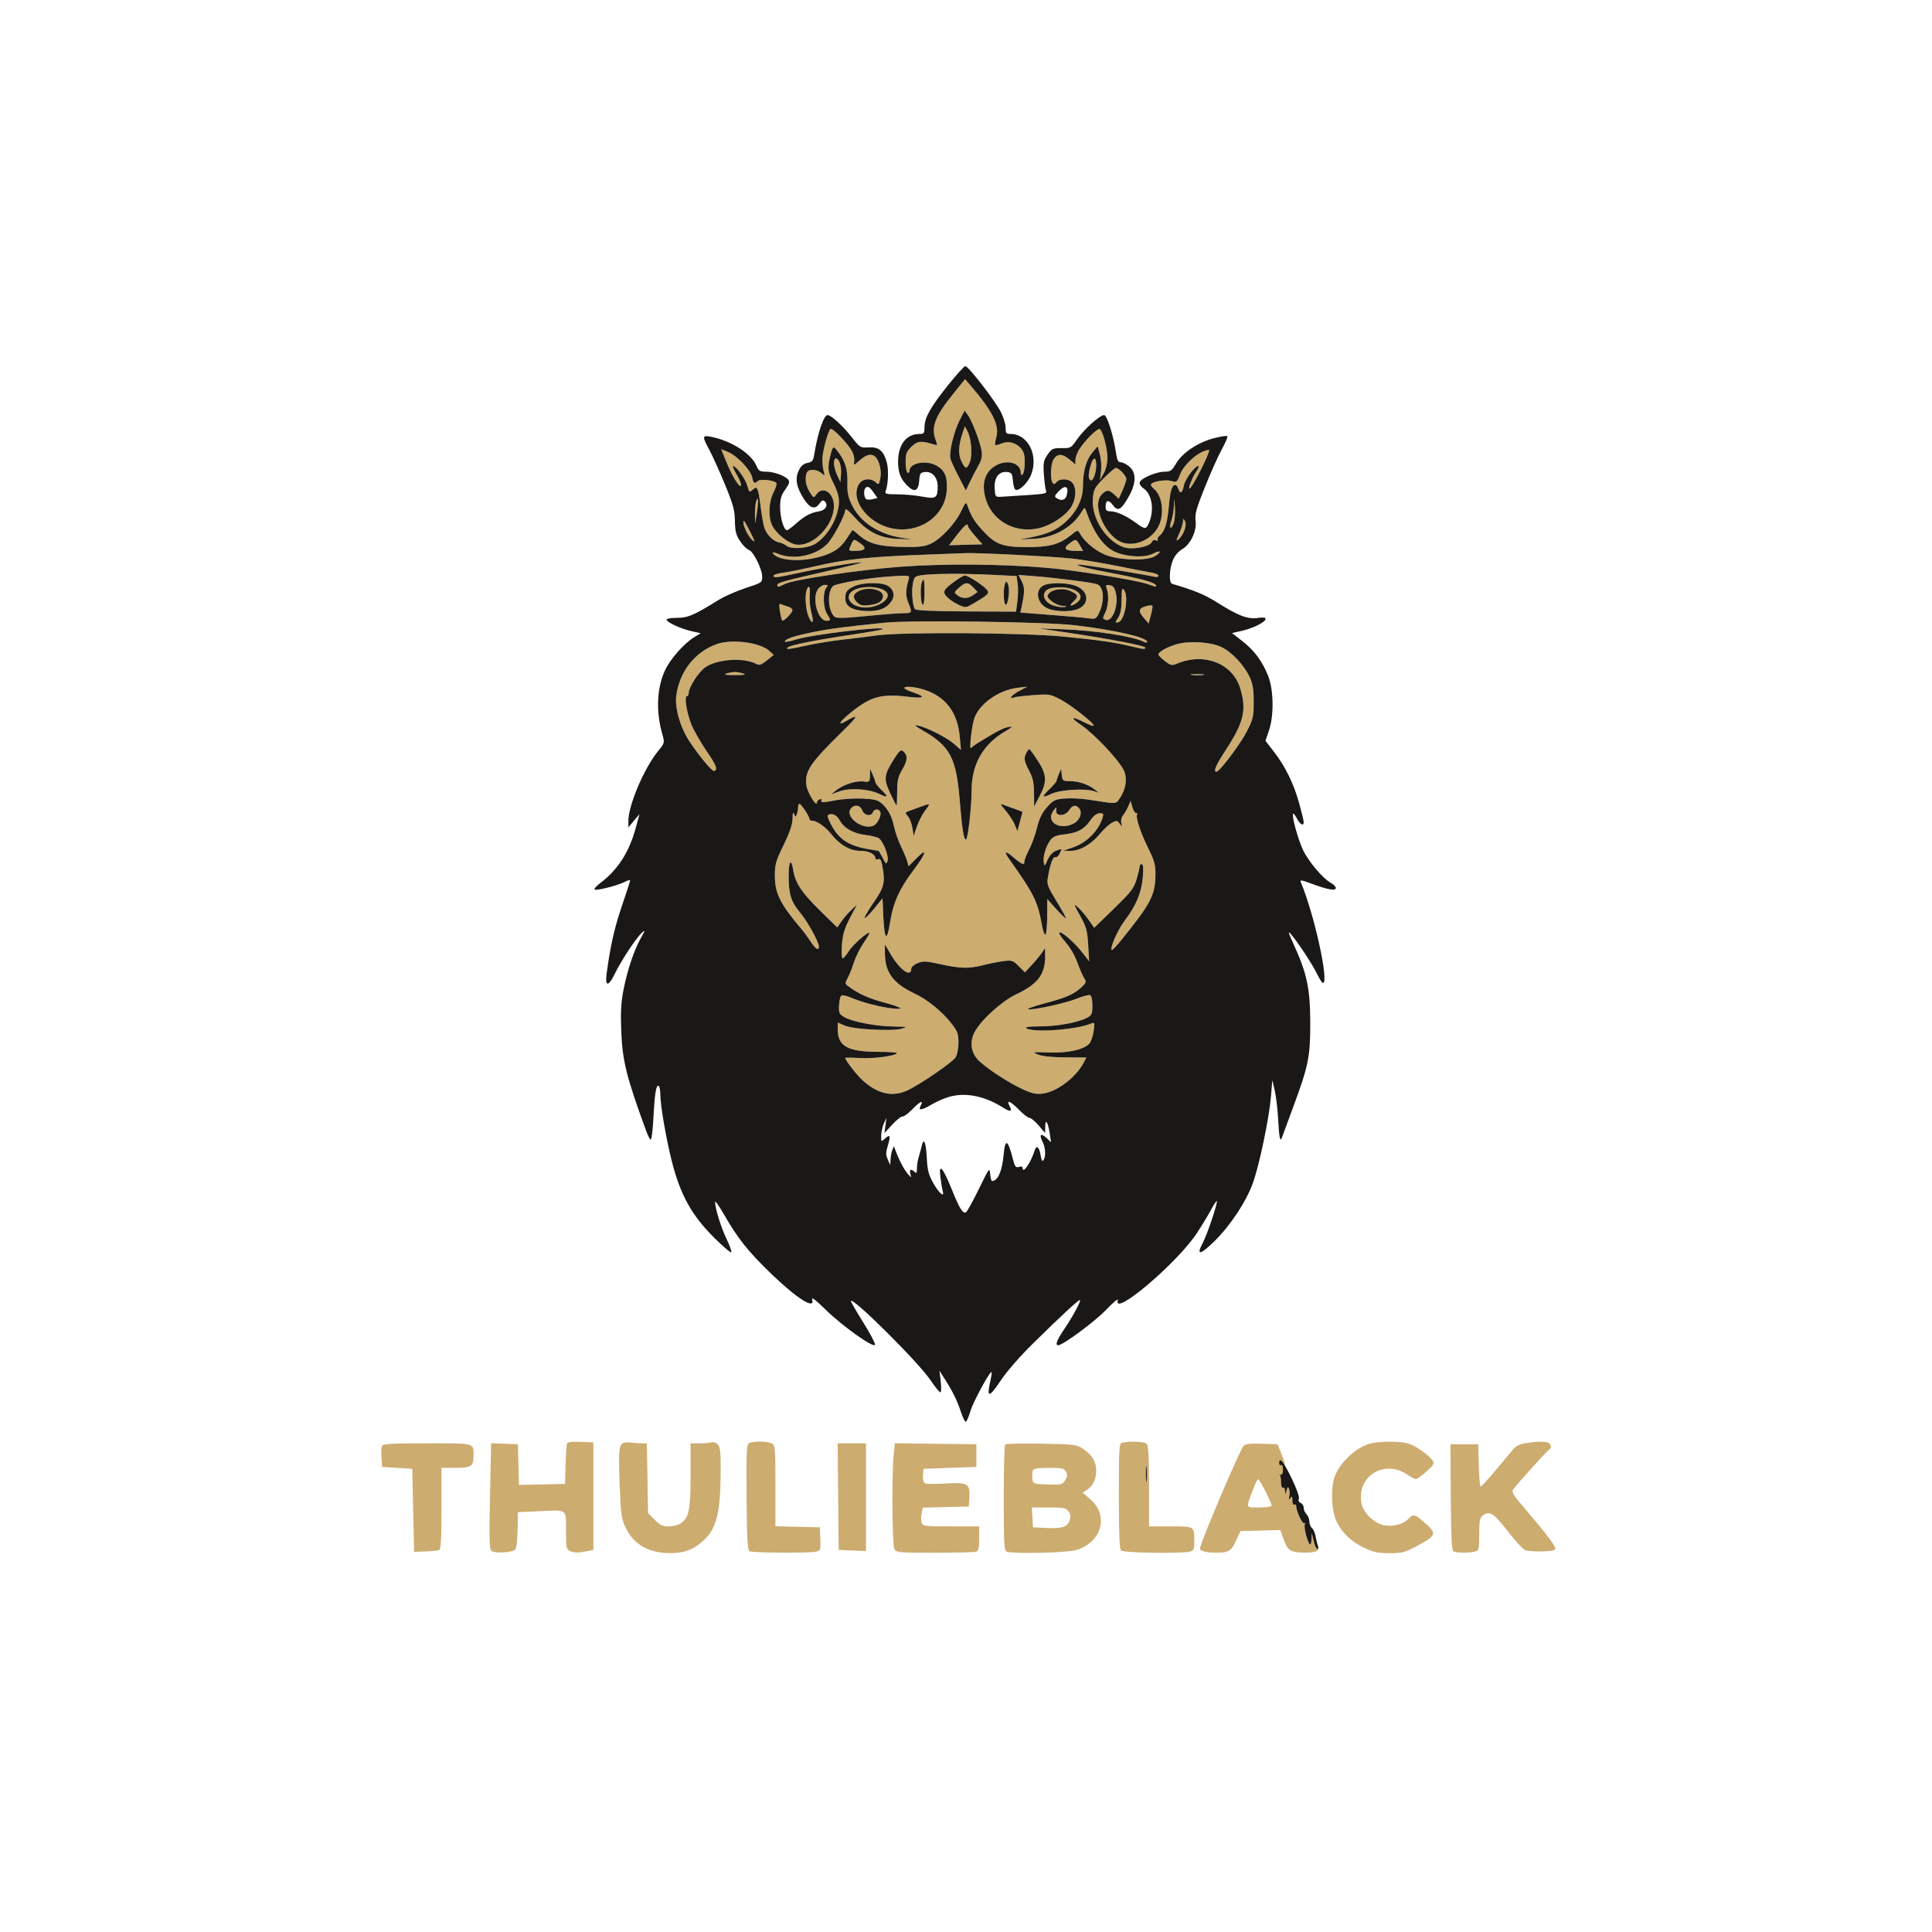 <?xml version="1.0" encoding="UTF-8"?>
<svg xmlns="http://www.w3.org/2000/svg" xmlns:xlink="http://www.w3.org/1999/xlink" width="150px" height="150px" viewBox="0 0 150 150" version="1.1">
<g id="surface1">
<path style=" stroke:none;fill-rule:evenodd;fill:rgb(80.392%,67.451%,43.922%);fill-opacity:1;" d="M 73.938 30.664 C 72.57 32.367 72.27 33.191 72.66 34.211 C 72.801 34.582 72.789 34.598 72.477 34.5 C 71.535 34.199 71.211 34.234 70.758 34.691 C 70.379 35.066 70.312 35.246 70.312 35.867 C 70.312 36.273 70.379 36.645 70.461 36.695 C 70.539 36.742 70.605 36.688 70.605 36.566 C 70.605 35.922 71.953 35.684 72.77 36.184 C 73.379 36.551 73.574 37.066 73.504 38.086 C 73.359 40.09 71.367 41.461 69.246 41.023 C 67.312 40.621 65.922 38.691 66.73 37.531 C 67 37.148 67.609 37.102 67.984 37.441 C 68.227 37.66 68.25 37.641 68.348 37.117 C 68.414 36.762 68.379 36.348 68.246 35.969 C 67.973 35.18 67.477 35.102 66.758 35.73 C 66.27 36.16 66.254 36.164 66.32 35.832 C 66.355 35.641 66.285 35.297 66.168 35.066 C 65.859 34.469 64.648 33.203 64.484 33.305 C 64.305 33.418 63.883 34.941 63.852 35.594 C 63.84 35.879 63.879 36.305 63.941 36.547 C 64.055 36.977 64.051 36.98 63.77 36.73 C 63.406 36.41 62.758 36.398 62.637 36.707 C 62.469 37.145 62.551 37.688 62.859 38.188 C 63.164 38.68 63.172 38.684 63.379 38.387 C 63.875 37.68 64.746 38.25 64.746 39.285 C 64.746 40.828 63.059 42.516 61.762 42.273 C 61.188 42.164 60.277 41.434 59.965 40.828 C 59.633 40.184 59.672 38.988 60.051 38.246 C 60.223 37.91 60.328 37.578 60.281 37.508 C 60.148 37.293 59.023 37.16 58.844 37.34 C 58.586 37.594 58.492 37.531 58.395 37.055 C 58.281 36.488 57.219 35.375 56.523 35.09 L 55.992 34.875 L 56.414 35.906 C 56.871 37.031 57.445 37.941 57.531 37.68 C 57.562 37.586 57.414 37.215 57.199 36.848 C 56.984 36.48 56.855 36.18 56.914 36.18 C 57.148 36.18 57.871 37.172 58.016 37.699 C 58.164 38.23 58.188 38.25 58.441 38.016 C 58.797 37.695 58.859 37.824 59.047 39.281 C 59.129 39.953 59.262 40.707 59.34 40.957 C 59.508 41.5 60.031 42.023 60.488 42.113 C 60.672 42.148 60.922 42.258 61.043 42.359 C 61.418 42.672 62.711 42.586 63.316 42.211 C 64.035 41.766 64.707 40.82 64.984 39.867 C 65.25 38.965 65.184 38.445 64.672 37.438 C 64.266 36.633 64.234 36.312 64.469 35.367 C 64.652 34.641 64.699 34.605 64.988 34.973 C 65.602 35.75 65.82 36.406 65.793 37.422 C 65.773 38.25 65.836 38.582 66.141 39.203 C 66.789 40.531 68.195 41.465 69.965 41.746 L 70.824 41.879 L 69.715 41.84 C 68.328 41.785 67.371 41.305 66.34 40.148 C 65.875 39.625 65.625 39.434 65.625 39.598 C 65.625 39.996 64.676 41.777 64.215 42.246 C 63.316 43.152 61.598 43.492 60.414 43 C 60.129 42.879 59.945 42.855 59.996 42.941 C 60.344 43.5 61.992 43.656 63.48 43.273 C 64.648 42.973 65.195 42.625 65.711 41.859 C 65.938 41.516 66.145 41.207 66.168 41.172 C 66.191 41.141 66.359 41.25 66.543 41.418 C 67.355 42.172 68.102 42.406 69.855 42.457 C 71.137 42.496 71.664 42.453 72.145 42.266 C 72.938 41.965 74.16 40.688 74.633 39.672 C 74.926 39.043 75.004 38.957 75.09 39.191 C 75.406 40.09 75.613 40.434 76.258 41.148 C 77.266 42.266 77.801 42.473 79.707 42.477 C 81.473 42.48 82.23 42.281 83.113 41.574 C 83.648 41.141 83.688 41.133 83.832 41.398 C 84.227 42.121 85.207 42.898 86.062 43.164 C 87.258 43.531 89.145 43.531 89.703 43.164 C 90.25 42.809 90.094 42.688 89.488 43 C 88.848 43.332 87.316 43.23 86.473 42.797 C 85.609 42.355 84.883 41.293 84.312 39.633 C 84.227 39.375 84.191 39.387 83.953 39.777 C 83.23 40.973 81.773 41.77 80.203 41.836 L 79.176 41.879 L 79.98 41.73 C 81.289 41.484 82.047 41.152 82.73 40.523 C 83.621 39.703 84.082 38.746 84.082 37.715 C 84.082 36.586 84.328 35.715 84.812 35.133 L 85.223 34.645 L 85.398 35.293 C 85.492 35.648 85.531 36.242 85.484 36.609 L 85.398 37.281 L 85.684 36.766 C 85.852 36.473 85.977 35.969 85.98 35.586 C 85.988 34.848 85.625 33.465 85.387 33.316 C 85.219 33.211 84.199 34.227 83.773 34.922 C 83.621 35.172 83.496 35.531 83.496 35.719 L 83.496 36.062 L 83.047 35.684 C 82.492 35.219 82.121 35.199 81.82 35.629 C 81.578 35.973 81.512 37.148 81.719 37.469 C 81.812 37.621 81.875 37.613 82.027 37.434 C 82.281 37.125 82.957 37.148 83.254 37.477 C 83.574 37.828 83.562 38.625 83.227 39.262 C 82.844 39.98 81.594 40.816 80.59 41.027 C 78.66 41.426 76.863 40.32 76.461 38.473 C 76.242 37.473 76.492 36.688 77.184 36.223 C 78.078 35.621 79.25 35.891 79.25 36.699 C 79.25 36.898 79.293 36.93 79.41 36.812 C 79.496 36.723 79.566 36.305 79.562 35.887 C 79.559 35.309 79.48 35.035 79.242 34.785 C 78.832 34.348 78.281 34.219 77.758 34.434 C 77.523 34.531 77.305 34.582 77.27 34.547 C 77.234 34.508 77.273 34.227 77.359 33.918 C 77.609 33.016 77.047 31.898 75.34 29.918 L 74.926 29.438 L 73.938 30.664 M 74.492 32.656 C 74.051 33.531 73.668 35.141 73.789 35.609 C 73.832 35.777 74.121 36.406 74.43 37 L 74.988 38.082 L 75.281 37.461 C 75.441 37.121 75.738 36.555 75.934 36.203 C 76.207 35.727 76.277 35.438 76.215 35.031 C 76.109 34.344 75.457 32.641 75.137 32.211 L 74.887 31.879 L 74.492 32.656 M 74.75 33.578 C 74.414 34.547 74.379 35.258 74.641 35.805 C 74.941 36.445 75.059 36.457 75.297 35.883 C 75.512 35.359 75.414 34.051 75.117 33.48 L 74.914 33.098 L 74.75 33.578 M 93.465 35.031 C 92.773 35.293 91.875 36.168 91.625 36.828 C 91.387 37.449 91.363 37.469 90.926 37.34 C 90.449 37.203 89.355 37.41 89.355 37.633 C 89.355 37.703 89.465 37.848 89.598 37.957 C 90.25 38.5 90.422 39.93 89.945 40.863 C 89.453 41.824 88.328 42.391 87.328 42.176 C 85.914 41.875 84.68 39.246 85.547 38.379 C 85.922 38.004 86.105 38.012 86.523 38.402 L 86.859 38.719 L 87.152 38.07 C 87.312 37.719 87.445 37.324 87.449 37.195 C 87.453 36.949 86.867 36.328 86.633 36.328 C 86.555 36.328 86.133 36.688 85.699 37.125 C 84.98 37.859 84.906 37.988 84.848 38.719 C 84.723 40.227 85.887 42.035 87.273 42.496 C 87.906 42.703 89.281 42.445 89.418 42.09 C 89.469 41.961 89.598 41.898 89.73 41.949 C 89.855 42 89.922 41.98 89.879 41.91 C 89.832 41.84 89.906 41.691 90.039 41.582 C 90.434 41.254 90.641 40.578 90.754 39.258 C 90.852 38.086 90.992 37.648 91.27 37.648 C 91.332 37.648 91.43 37.777 91.48 37.938 C 91.621 38.383 91.801 38.289 91.91 37.715 C 92.004 37.211 92.766 36.18 93.043 36.18 C 93.121 36.18 93.043 36.379 92.871 36.621 C 92.598 37.004 92.227 37.938 92.348 37.938 C 92.543 37.938 94 35.055 93.867 34.934 C 93.844 34.914 93.66 34.957 93.465 35.031 M 64.746 35.965 C 64.746 36.172 64.859 36.582 64.996 36.883 L 65.25 37.426 L 65.297 36.809 C 65.348 36.188 65.148 35.594 64.887 35.594 C 64.809 35.594 64.746 35.762 64.746 35.965 M 84.676 36.145 C 84.484 36.836 84.48 37.164 84.668 37.281 C 84.859 37.398 85.109 36.734 85.109 36.098 C 85.109 35.434 84.867 35.457 84.676 36.145 M 58.699 38.965 C 58.645 39.168 58.605 39.629 58.613 39.992 L 58.629 40.648 L 58.762 39.844 C 58.906 38.961 58.867 38.367 58.699 38.965 M 91.141 39.273 C 91.125 39.645 91.039 40.156 90.949 40.414 C 90.746 41 90.898 41.211 91.117 40.645 C 91.203 40.414 91.25 39.863 91.223 39.414 C 91.172 38.633 91.168 38.625 91.141 39.273 M 91.848 40.504 C 91.844 40.664 91.707 41.086 91.547 41.438 C 91.301 41.98 91.293 42.047 91.5 41.875 C 91.891 41.555 92.172 40.754 92 40.461 C 91.867 40.234 91.855 40.238 91.848 40.504 M 57.715 40.555 C 57.715 40.883 58.113 41.672 58.406 41.934 C 58.648 42.148 58.625 42.047 58.277 41.359 C 57.809 40.43 57.715 40.297 57.715 40.555 M 74.305 41.527 L 73.688 42.332 L 74.98 42.297 L 76.277 42.262 L 75.711 41.617 C 75.402 41.266 75.148 40.918 75.148 40.848 C 75.148 40.562 74.895 40.77 74.305 41.527 M 66.09 42.27 C 65.855 42.777 65.855 42.773 66.395 42.77 C 67.18 42.766 67.332 42.57 66.824 42.207 C 66.277 41.816 66.293 41.816 66.09 42.27 M 83.008 42.211 C 82.512 42.582 82.688 42.77 83.543 42.77 L 84.098 42.773 L 83.84 42.336 C 83.531 41.816 83.539 41.816 83.008 42.211 M 71.484 43.078 C 67.465 43.234 65.633 43.426 63.477 43.926 C 62.441 44.164 61.25 44.406 60.828 44.461 C 60.406 44.516 60.059 44.617 60.059 44.691 C 60.059 44.887 60.285 44.859 62.051 44.473 C 63.766 44.094 66.438 43.648 66.887 43.66 C 67.039 43.668 65.91 43.957 64.379 44.305 C 60.852 45.105 60.352 45.242 60.352 45.414 C 60.352 45.605 60.441 45.594 60.906 45.352 C 61.598 44.996 66.605 44.25 69.945 44 C 73.344 43.75 77.828 43.785 81.371 44.094 C 83.5 44.277 88.23 45.043 89.074 45.34 C 89.797 45.598 89.84 45.602 89.723 45.414 C 89.59 45.195 88.406 44.883 86.102 44.453 C 84.055 44.07 82.867 43.711 84.227 43.883 C 85.125 43.996 89.203 44.672 89.613 44.773 C 89.797 44.82 89.941 44.789 89.941 44.699 C 89.941 44.613 89.695 44.504 89.391 44.457 C 89.09 44.406 87.887 44.176 86.719 43.938 C 85.551 43.703 83.969 43.445 83.203 43.363 C 81.625 43.195 75.996 42.91 75 42.945 C 74.637 42.957 73.055 43.016 71.484 43.078 M 71.559 44.66 C 71.016 44.746 70.969 44.789 70.871 45.336 C 70.762 45.941 70.848 46.992 71.027 47.285 C 71.098 47.398 72.32 47.453 75.004 47.469 L 78.883 47.488 L 78.988 46.707 C 79.047 46.273 79.055 45.652 79.012 45.324 L 78.93 44.723 L 76.941 44.625 C 74.664 44.516 72.41 44.531 71.559 44.66 M 68.848 44.773 C 67.32 44.883 64.867 45.312 64.672 45.504 C 64.199 45.977 64.285 47.457 64.809 47.895 C 64.953 48.012 65.598 47.996 67.242 47.832 C 68.469 47.707 69.762 47.609 70.113 47.609 C 70.828 47.609 70.844 47.574 70.52 46.789 C 70.297 46.262 70.305 45.832 70.543 45.008 C 70.648 44.648 70.648 44.648 68.848 44.773 M 74.18 45.094 C 73.23 45.781 73.145 45.945 73.523 46.348 C 73.699 46.535 74.102 46.809 74.414 46.949 C 74.977 47.203 74.988 47.203 75.613 46.832 C 76.773 46.145 76.848 46.062 76.605 45.766 C 76.344 45.449 75.152 44.68 74.922 44.68 C 74.828 44.68 74.492 44.863 74.18 45.094 M 79.324 45.121 C 79.566 45.594 79.566 45.965 79.32 47.105 L 79.223 47.559 L 81.535 47.738 C 82.809 47.836 84.129 47.953 84.469 48 C 85.035 48.078 85.098 48.051 85.293 47.664 C 85.781 46.703 85.727 45.566 85.184 45.359 C 84.863 45.234 82.004 44.867 80.367 44.738 L 79.07 44.637 L 79.324 45.121 M 71.574 45.203 C 71.43 45.578 71.473 46.852 71.633 46.949 C 71.723 47.004 71.777 46.656 71.777 46.004 C 71.777 44.957 71.734 44.785 71.574 45.203 M 78.027 45.32 C 77.883 45.703 77.91 46.844 78.066 46.941 C 78.262 47.062 78.434 45.742 78.266 45.375 C 78.141 45.09 78.121 45.086 78.027 45.32 M 66.363 45.496 C 65.77 45.754 65.629 45.93 65.629 46.449 C 65.625 47.059 66.102 47.367 67.148 47.434 C 68.191 47.5 68.832 47.258 69.234 46.645 C 69.539 46.18 69.328 45.621 68.766 45.406 C 68.211 45.195 66.945 45.242 66.363 45.496 M 74.457 45.629 C 74.059 45.988 74.055 46.004 74.332 46.215 C 74.699 46.5 75.145 46.496 75.562 46.199 L 75.898 45.965 L 75.57 45.613 C 75.156 45.172 74.969 45.176 74.457 45.629 M 81.039 45.445 C 80.305 45.797 80.5 46.887 81.367 47.25 C 82.027 47.523 83.25 47.52 83.793 47.238 C 84.684 46.781 84.449 45.758 83.383 45.438 C 82.672 45.223 81.488 45.227 81.039 45.445 M 63.484 45.781 C 63.027 46.48 63.508 48.195 64.164 48.195 C 64.516 48.195 64.52 48.141 64.207 47.66 C 63.906 47.203 63.875 45.973 64.148 45.641 C 64.316 45.441 64.301 45.41 64.035 45.41 C 63.867 45.41 63.617 45.578 63.484 45.781 M 85.934 45.727 C 86.113 46.227 86.051 47.086 85.797 47.59 C 85.602 47.984 85.602 48.035 85.816 48.121 C 86.367 48.328 86.875 47.004 86.629 46.012 C 86.531 45.617 86.41 45.473 86.156 45.434 C 85.852 45.391 85.828 45.426 85.934 45.727 M 62.637 45.789 C 62.477 46.211 62.547 47.316 62.77 47.855 C 63.07 48.57 63.219 48.363 62.992 47.551 C 62.891 47.191 62.836 46.598 62.863 46.227 C 62.918 45.559 62.809 45.348 62.637 45.789 M 66.395 45.773 C 65.41 46.203 65.973 47.168 67.203 47.168 C 68.199 47.168 69.168 46.512 68.871 46.035 C 68.582 45.566 67.207 45.422 66.395 45.773 M 81.641 45.66 C 80.781 45.824 80.887 46.715 81.801 47.016 C 82.086 47.113 82.469 47.16 82.652 47.125 C 82.898 47.078 82.863 47.055 82.516 47.043 C 82.258 47.031 81.867 46.863 81.641 46.672 C 81.293 46.375 81.262 46.289 81.43 46.09 C 81.734 45.723 82.574 45.629 83.145 45.902 C 83.727 46.18 83.758 46.316 83.32 46.723 C 82.922 47.094 83.195 47.117 83.652 46.75 C 84.457 46.098 83.117 45.371 81.641 45.66 M 87.082 46.559 C 87.078 47.27 87 47.676 86.812 47.961 C 86.566 48.34 86.562 48.363 86.805 48.316 C 87.316 48.219 87.664 46.34 87.27 45.805 C 87.113 45.598 87.086 45.719 87.082 46.559 M 66.695 45.879 C 66.23 46.102 66.172 46.398 66.523 46.75 C 66.773 46.996 66.957 47.043 67.473 46.984 C 68.207 46.902 68.555 46.672 68.555 46.266 C 68.555 45.777 67.402 45.535 66.695 45.879 M 60.555 47.469 C 60.613 47.82 60.688 48.141 60.727 48.176 C 60.828 48.277 61.523 47.582 61.523 47.379 C 61.523 47.281 61.406 47.168 61.266 47.129 C 61.125 47.086 60.887 47.004 60.73 46.941 C 60.473 46.836 60.461 46.875 60.555 47.469 M 88.953 47.07 C 88.387 47.238 88.355 47.453 88.828 48 L 89.18 48.406 L 89.348 47.777 C 89.441 47.43 89.5 47.098 89.473 47.039 C 89.449 46.98 89.215 46.992 88.953 47.07 M 68.703 48.344 C 65.562 48.668 64.426 48.816 63.102 49.082 C 61.656 49.375 60.938 49.617 60.938 49.812 C 60.938 49.871 61.332 49.797 61.812 49.648 C 63.07 49.258 68.805 48.578 68.531 48.852 C 68.488 48.895 67.371 49.094 66.051 49.289 C 63.273 49.703 61.363 50.086 61.164 50.266 C 60.957 50.453 61.23 50.422 62.66 50.109 C 63.363 49.953 64.602 49.754 65.406 49.664 C 66.211 49.574 67.43 49.422 68.117 49.328 C 70.07 49.059 79.496 49.121 82.543 49.422 C 85.32 49.695 86.469 49.859 87.797 50.176 C 88.844 50.422 88.914 50.43 88.914 50.277 C 88.914 50.137 86.043 49.586 82.984 49.133 L 80.641 48.789 L 82.492 48.855 C 84.977 48.941 87.973 49.402 88.805 49.828 C 88.961 49.91 89.062 49.906 89.062 49.828 C 89.062 49.488 86.562 48.914 83.469 48.547 C 81.203 48.277 70.738 48.133 68.703 48.344 M 55.648 50.008 C 53.953 50.613 52.754 52.137 52.508 54.004 C 52.383 54.953 52.797 56.426 53.496 57.508 C 54.203 58.598 55.277 59.898 55.434 59.859 C 55.754 59.77 55.629 59.441 54.844 58.293 C 54.387 57.621 53.863 56.707 53.684 56.262 C 53.32 55.355 53.109 54.055 53.328 54.055 C 53.406 54.055 53.469 53.945 53.469 53.816 C 53.469 53.363 54.242 52.156 54.77 51.801 C 55.699 51.164 57.75 51.031 58.715 51.547 C 58.945 51.672 59.102 51.621 59.535 51.277 L 60.07 50.852 L 59.738 50.543 C 59.027 49.879 56.816 49.59 55.648 50.008 M 91.367 50.016 C 90.617 50.23 89.941 50.609 89.941 50.816 C 89.941 50.887 90.168 51.113 90.441 51.324 C 90.91 51.68 90.973 51.691 91.43 51.504 C 93.531 50.648 95.723 51.527 96.297 53.461 C 96.801 55.156 96.57 56.098 95.09 58.355 C 94.379 59.445 94.188 59.914 94.449 59.914 C 94.691 59.914 96.312 57.758 96.812 56.77 C 97.293 55.824 97.34 55.633 97.336 54.492 C 97.336 53.531 97.266 53.09 97.02 52.562 C 96.605 51.656 95.637 50.625 94.84 50.242 C 94.023 49.844 92.336 49.734 91.367 50.016 M 56.398 52.297 C 56.141 52.379 56.336 52.414 57.055 52.414 C 57.777 52.414 57.973 52.379 57.715 52.297 C 57.512 52.23 57.219 52.176 57.055 52.176 C 56.895 52.176 56.598 52.23 56.398 52.297 M 92.543 52.402 C 92.809 52.434 93.203 52.434 93.422 52.398 C 93.645 52.367 93.43 52.34 92.945 52.34 C 92.461 52.34 92.281 52.367 92.543 52.402 M 70.223 53.441 C 70.266 53.508 70.566 53.652 70.898 53.758 C 71.887 54.086 71.777 54.25 70.664 54.113 C 68.449 53.844 67.664 54.043 66.109 55.281 C 65.207 55.996 64.945 56.422 65.66 56 C 66.723 55.379 66.664 55.559 65.402 56.789 C 62.875 59.266 62.449 59.906 62.613 61.004 C 62.695 61.547 63.41 62.703 63.422 62.309 C 63.426 62.215 63.523 62.105 63.641 62.059 C 63.773 62.008 63.824 62.047 63.777 62.168 C 63.719 62.324 63.91 62.32 64.773 62.152 C 65.383 62.031 66.336 61.969 66.98 62 C 67.934 62.051 68.18 62.117 68.496 62.414 C 68.984 62.871 69.242 63.375 69.434 64.254 C 69.52 64.645 69.758 65.316 69.965 65.742 C 70.172 66.172 70.387 66.688 70.441 66.891 L 70.539 67.258 L 71.16 66.633 C 72.051 65.73 71.922 66.238 70.918 67.566 C 69.824 69.012 69.34 70.102 69.098 71.645 C 68.859 73.184 68.66 72.973 68.578 71.09 L 68.52 69.742 L 67.863 70.551 C 67.5 70.992 67.172 71.32 67.129 71.277 C 67.086 71.234 67.402 70.688 67.836 70.062 C 68.66 68.855 68.742 68.504 68.496 67.188 C 68.422 66.781 68.332 66.648 68.18 66.707 C 68.062 66.75 67.969 66.727 67.969 66.656 C 67.969 66.32 67.469 66.062 66.816 66.062 C 66.004 66.062 65.211 65.609 64.527 64.75 C 64.07 64.18 63.41 63.719 63.051 63.719 C 62.934 63.719 62.844 63.66 62.844 63.586 C 62.844 63.391 62.203 62.414 62.074 62.41 C 62.012 62.406 61.961 62.527 61.961 62.684 C 61.961 62.836 61.918 63.082 61.863 63.223 C 61.773 63.461 61.758 63.461 61.656 63.199 C 61.578 63 61.539 63.109 61.535 63.559 C 61.527 64.008 61.32 64.617 60.84 65.609 C 60.227 66.867 60.156 67.121 60.16 68 C 60.168 69.383 60.57 70.18 62.262 72.176 C 62.414 72.352 62.715 72.766 62.93 73.09 C 63.324 73.691 63.574 73.844 63.574 73.484 C 63.574 73.125 62.711 71.566 62.117 70.852 C 61.414 70.004 61.23 69.418 61.23 68.004 C 61.23 66.848 61.43 66.586 61.582 67.543 C 61.742 68.543 62.227 69.281 63.645 70.676 L 65.004 72.008 L 65.316 71.555 C 65.484 71.305 65.828 70.906 66.078 70.668 L 66.531 70.238 L 65.984 71.285 C 65.555 72.113 65.426 72.547 65.367 73.371 C 65.328 73.945 65.352 74.414 65.422 74.41 C 65.492 74.406 65.703 74.16 65.891 73.859 C 66.207 73.359 67.383 72.312 67.5 72.434 C 67.527 72.461 67.32 72.82 67.039 73.227 C 66.758 73.637 66.422 74.32 66.289 74.742 C 66.156 75.164 65.941 75.703 65.812 75.938 C 65.598 76.336 65.598 76.379 65.859 76.57 C 66.59 77.121 67.41 77.5 68.48 77.789 C 70.012 78.207 70.336 78.41 69.289 78.293 C 68.312 78.184 66.957 77.832 66.078 77.461 C 65.703 77.301 65.375 77.242 65.301 77.316 C 65.23 77.387 65.16 77.73 65.141 78.078 C 65.117 78.641 65.16 78.738 65.551 78.969 C 66.164 79.328 68.035 79.684 69.391 79.699 C 70.414 79.711 70.48 79.73 70.02 79.863 C 69.277 80.082 66.266 79.922 65.59 79.629 L 65.039 79.391 L 65.039 79.895 C 65.039 81.234 65.809 81.664 68.211 81.664 C 69.027 81.664 69.668 81.711 69.637 81.766 C 69.5 81.988 67.836 82.207 66.766 82.145 C 66.137 82.109 65.625 82.105 65.625 82.141 C 65.625 82.324 66.566 83.52 67.035 83.934 C 68.188 84.945 69.297 85.184 70.441 84.664 C 71.391 84.23 73.922 82.496 74.188 82.098 C 74.32 81.891 74.414 81.426 74.414 80.949 C 74.414 80.242 74.348 80.07 73.828 79.41 C 73.105 78.496 71.988 77.598 70.984 77.125 C 69.324 76.34 68.703 75.477 68.703 73.977 L 68.703 73.316 L 69.129 74.047 C 69.852 75.301 70.75 75.941 70.75 75.203 C 70.75 75.082 70.973 74.895 71.238 74.781 C 71.668 74.602 71.883 74.613 73.027 74.863 C 74.578 75.203 75.254 75.215 76.336 74.934 C 76.781 74.82 77.477 74.68 77.879 74.625 C 78.566 74.535 78.637 74.559 79.094 75.012 L 79.578 75.496 L 80.109 74.918 C 80.402 74.602 80.75 74.176 80.887 73.977 L 81.137 73.609 L 81.145 74.195 C 81.16 75.648 80.59 76.402 78.852 77.223 C 77.84 77.703 76.316 79.055 75.754 79.98 C 75.281 80.754 75.332 81.605 75.887 82.234 C 76.41 82.832 78.34 84.102 79.52 84.625 C 80.168 84.91 80.488 84.973 80.992 84.902 C 82.074 84.754 83.562 83.621 84.137 82.504 L 84.344 82.105 L 82.711 82.094 C 81.641 82.086 80.91 82.012 80.594 81.875 C 80.129 81.676 80.172 81.668 81.422 81.715 C 82.879 81.773 84.148 81.496 84.566 81.035 C 84.703 80.887 84.855 80.445 84.91 80.055 C 85 79.395 84.988 79.355 84.727 79.465 C 83.582 79.949 80.246 80.195 79.688 79.836 C 79.535 79.734 79.855 79.691 80.711 79.688 C 82.078 79.684 83.656 79.398 84.363 79.035 C 84.777 78.82 84.812 78.738 84.812 78.066 C 84.812 77.609 84.746 77.309 84.629 77.262 C 84.523 77.223 84.035 77.355 83.539 77.559 C 82.793 77.859 80.535 78.367 79.938 78.367 C 79.562 78.367 80.047 78.184 81.285 77.852 C 82.805 77.445 83.395 77.18 83.973 76.641 C 84.328 76.309 84.352 76.23 84.184 75.961 C 84.078 75.797 83.871 75.328 83.719 74.926 C 83.406 74.074 83.156 73.648 82.578 72.969 C 82.348 72.699 82.195 72.445 82.238 72.402 C 82.375 72.266 83.34 73.09 83.965 73.875 L 84.562 74.633 L 84.484 73.359 C 84.418 72.238 84.344 71.965 83.855 71.09 C 83.332 70.141 83.324 70.109 83.711 70.461 C 83.93 70.66 84.301 71.098 84.531 71.43 L 84.953 72.035 L 86.48 70.551 C 87.82 69.25 88.035 68.969 88.242 68.273 C 88.371 67.836 88.477 67.391 88.477 67.281 C 88.477 67.176 88.551 67.09 88.645 67.09 C 88.762 67.09 88.785 67.395 88.727 68.121 C 88.625 69.309 88.211 70.301 87.328 71.469 C 86.785 72.184 86.156 73.605 86.312 73.766 C 86.348 73.801 86.703 73.426 87.098 72.938 C 89.359 70.133 89.688 69.504 89.711 67.895 C 89.719 67.145 89.633 66.832 89.105 65.766 C 88.508 64.543 88.137 63.375 88.297 63.215 C 88.344 63.172 88.305 63.133 88.211 63.133 C 88.121 63.133 87.988 62.922 87.914 62.66 L 87.785 62.184 L 87.59 62.621 C 87.484 62.863 87.301 63.176 87.184 63.312 C 87.066 63.457 87.012 63.707 87.059 63.898 C 87.141 64.219 87.137 64.223 86.934 63.953 C 86.742 63.695 86.684 63.688 86.332 63.879 C 86.117 63.992 85.703 64.371 85.414 64.723 C 84.723 65.555 83.848 66.066 83.117 66.059 L 82.543 66.055 L 83.32 65.785 C 84.387 65.418 85.301 64.492 85.613 63.465 C 85.695 63.188 85.66 63.137 85.375 63.141 C 85.145 63.145 84.898 63.34 84.625 63.734 C 84.164 64.402 83.609 64.684 82.555 64.793 C 82.027 64.848 81.758 64.961 81.566 65.211 C 81.219 65.656 80.961 66.496 81.035 66.949 C 81.09 67.285 81.109 67.27 81.336 66.758 C 81.48 66.43 81.73 66.152 81.961 66.062 C 82.469 65.871 82.469 65.867 82.277 66.266 C 82.188 66.461 82.035 66.586 81.938 66.547 C 81.754 66.48 81.523 67.113 81.352 68.156 C 81.27 68.645 81.348 68.855 82.012 69.941 C 82.426 70.617 82.762 71.227 82.758 71.293 C 82.758 71.355 82.43 71.047 82.031 70.605 L 81.309 69.801 L 81.305 71.145 C 81.301 71.887 81.238 72.527 81.168 72.574 C 81.094 72.617 80.961 72.223 80.867 71.695 C 80.578 70.023 80.223 69.316 78.406 66.773 C 77.902 66.07 78.012 65.988 78.688 66.566 C 79.359 67.141 79.539 67.203 79.539 66.867 C 79.539 66.746 79.703 66.332 79.906 65.949 C 80.105 65.566 80.379 64.809 80.512 64.262 C 80.691 63.539 80.902 63.105 81.293 62.668 C 81.777 62.121 81.902 62.059 82.668 61.996 C 83.133 61.957 83.988 62 84.566 62.09 C 86.805 62.441 86.613 62.453 86.969 61.93 C 87.43 61.246 87.539 60.363 87.238 59.781 C 86.809 58.945 84.961 56.988 83.961 56.305 C 83 55.652 83.164 55.559 84.281 56.125 C 84.594 56.281 84.879 56.383 84.91 56.348 C 85.035 56.227 83.215 54.777 82.379 54.332 C 81.547 53.891 81.477 53.879 80.234 53.969 C 79.527 54.02 78.852 54.102 78.734 54.148 C 78.246 54.336 78.559 53.941 79.137 53.641 L 79.762 53.312 L 79.027 53.398 C 77.48 53.578 75.91 54.73 75.605 55.91 C 75.398 56.695 75.25 58.258 75.395 58.082 C 75.457 58 75.645 57.852 75.805 57.754 C 77.379 56.785 77.891 56.516 78.281 56.449 C 78.684 56.379 78.648 56.422 77.984 56.816 C 76.324 57.801 75.438 59.367 75.438 61.316 C 75.438 62.621 75.145 65.188 74.996 65.188 C 74.824 65.188 74.691 64.355 74.504 62.035 C 74.238 58.844 73.746 57.918 71.66 56.723 C 71.02 56.352 70.93 56.262 71.266 56.332 C 71.961 56.477 73.512 57.262 74.086 57.766 L 74.609 58.227 L 74.508 57.145 C 74.332 55.258 73.371 54.035 71.66 53.52 C 70.926 53.297 70.109 53.254 70.223 53.441 M 69.383 58.977 C 68.625 60.184 68.598 60.48 69.121 61.602 C 69.363 62.121 69.586 62.547 69.609 62.547 C 69.633 62.547 69.652 62.07 69.656 61.484 C 69.656 60.59 69.719 60.312 70.066 59.723 C 70.48 59.016 70.492 58.633 70.102 58.309 C 69.945 58.176 69.797 58.312 69.383 58.977 M 79.691 58.438 C 79.469 58.859 79.504 59.094 79.906 59.852 C 80.195 60.395 80.273 60.762 80.281 61.582 L 80.289 62.621 L 80.711 61.816 C 81.309 60.691 81.281 60.156 80.57 59.055 C 80.25 58.559 79.953 58.156 79.914 58.156 C 79.875 58.156 79.777 58.281 79.691 58.438 M 67.543 60.211 C 67.531 60.719 67.516 60.73 67.008 60.672 C 66.434 60.605 65.457 60.93 64.891 61.379 L 64.527 61.672 L 65.188 61.438 C 66.004 61.148 67.48 61.25 68.285 61.648 C 68.961 61.98 69 61.871 68.406 61.305 C 68.168 61.07 67.965 60.812 67.961 60.727 C 67.957 60.641 67.863 60.375 67.754 60.133 L 67.555 59.691 L 67.543 60.211 M 82.207 60.105 C 82.109 60.332 82.031 60.566 82.031 60.625 C 82.031 60.684 81.801 60.957 81.52 61.23 C 80.84 61.887 80.871 62 81.625 61.637 C 82.301 61.312 84.27 61.191 84.961 61.434 L 85.328 61.559 L 84.961 61.273 C 84.473 60.891 83.727 60.645 83.043 60.645 C 82.527 60.645 82.484 60.613 82.438 60.168 L 82.383 59.691 L 82.207 60.105 M 71.336 62.684 C 70.977 62.816 70.578 62.965 70.461 63.008 C 70.27 63.082 70.273 63.129 70.488 63.375 C 70.625 63.527 70.781 63.938 70.84 64.281 L 70.938 64.906 L 71.184 64.18 C 71.32 63.781 71.609 63.215 71.832 62.926 C 72.277 62.344 72.27 62.34 71.336 62.684 M 78.059 62.914 C 78.328 63.227 78.652 63.715 78.773 64.004 L 78.992 64.527 L 79.188 63.793 C 79.293 63.391 79.383 63.051 79.387 63.039 C 79.391 63.027 79.113 62.918 78.773 62.797 C 78.43 62.68 78.016 62.527 77.855 62.465 C 77.637 62.375 77.688 62.492 78.059 62.914 M 66.07 62.762 C 65.512 63.438 67.129 64.57 67.91 64.047 C 68.172 63.871 68.438 63.273 68.352 63.051 C 68.246 62.777 67.875 62.781 67.77 63.062 C 67.633 63.418 67.098 63.324 66.945 62.914 C 66.789 62.508 66.348 62.43 66.07 62.762 M 82.992 62.922 C 82.68 63.398 81.934 63.391 82 62.914 C 82.039 62.625 82.035 62.625 81.816 62.906 C 81.129 63.777 82.234 64.516 83.355 63.938 C 83.84 63.688 84.059 63.094 83.789 62.766 C 83.523 62.449 83.27 62.5 82.992 62.922 M 64.348 63.242 C 64.215 63.289 64.25 63.469 64.473 63.914 C 65.074 65.113 65.805 65.629 67.305 65.906 C 67.781 65.992 68.188 66.062 68.211 66.062 C 68.234 66.062 68.379 66.309 68.531 66.605 C 68.789 67.105 68.816 67.121 68.91 66.828 C 69.02 66.484 68.598 65.371 68.25 65.094 C 68.137 65.004 67.676 64.883 67.227 64.832 C 66.27 64.715 65.559 64.324 65.215 63.727 C 64.969 63.293 64.676 63.133 64.348 63.242 M 44.02 112.09 C 43.98 112.195 43.934 112.938 43.91 113.746 L 43.871 115.211 L 42.082 115.25 L 40.293 115.293 L 40.25 113.715 L 40.211 112.133 L 38.133 112.047 L 38.043 116.113 C 37.977 119.109 37.996 120.23 38.125 120.383 C 38.32 120.621 39.75 120.562 40.012 120.301 C 40.094 120.219 40.176 119.531 40.188 118.777 L 40.211 117.406 L 41.75 117.336 C 44.109 117.223 43.945 117.109 43.945 118.82 C 43.945 120.227 43.957 120.273 44.312 120.438 C 44.566 120.555 44.898 120.562 45.375 120.473 L 46.07 120.336 L 46.07 111.988 L 45.078 111.945 C 44.367 111.914 44.066 111.953 44.02 112.09 M 48.457 112.012 C 48.051 112.121 48.004 112.562 48.109 115.273 C 48.199 117.605 48.246 117.918 48.578 118.617 C 49.199 119.906 50.375 120.582 52 120.582 C 53.125 120.582 53.777 120.348 54.547 119.672 C 55.633 118.723 55.945 117.496 55.953 114.16 C 55.957 112.699 55.914 112.332 55.719 112.137 C 55.586 112.004 55.383 111.934 55.266 111.98 C 55.148 112.023 54.73 112.062 54.332 112.062 L 53.613 112.062 L 53.613 114.555 C 53.613 117.242 53.496 117.824 52.863 118.266 C 52.676 118.398 52.254 118.508 51.926 118.508 C 51.434 118.508 51.238 118.414 50.82 117.984 L 50.316 117.465 L 50.27 114.762 L 50.223 112.062 L 49.758 112.059 C 49.5 112.059 49.16 112.031 49 112 C 48.836 111.969 48.594 111.973 48.457 112.012 M 58.152 112.051 C 57.965 112.164 57.938 112.758 57.965 116.246 C 57.988 119.379 58.039 120.34 58.184 120.434 C 58.402 120.57 62.895 120.598 63.398 120.461 C 63.707 120.379 63.73 120.305 63.691 119.477 L 63.648 118.578 L 61.926 118.539 L 60.203 118.496 L 60.203 115.355 C 60.203 112.402 60.188 112.207 59.922 112.066 C 59.578 111.883 58.457 111.875 58.152 112.051 M 87.121 112.016 C 86.887 112.078 86.867 112.398 86.867 116.145 C 86.867 119.105 86.914 120.254 87.039 120.383 C 87.227 120.566 91.75 120.637 92.395 120.465 C 92.68 120.387 92.727 120.277 92.727 119.672 C 92.727 118.484 92.762 118.508 90.879 118.508 L 89.211 118.508 L 89.211 115.387 C 89.211 113.156 89.16 112.215 89.031 112.09 C 88.863 111.922 87.66 111.875 87.121 112.016 M 106.348 112.086 C 105.207 112.395 103.879 113.699 103.57 114.812 C 103.348 115.609 103.383 117.039 103.645 117.805 C 103.977 118.773 104.75 119.594 105.832 120.129 C 106.633 120.52 106.934 120.59 107.871 120.59 C 108.867 120.59 109.066 120.535 110.023 120.023 C 111.516 119.219 111.57 119.07 110.672 118.273 C 109.852 117.543 109.723 117.508 109.355 117.914 C 108.98 118.328 108.195 118.547 107.508 118.43 C 106.719 118.297 105.84 117.461 105.703 116.715 C 105.316 114.605 107.469 113.27 109.273 114.496 C 109.555 114.688 109.852 114.84 109.934 114.836 C 110.016 114.836 110.379 114.57 110.742 114.254 C 111.293 113.77 111.375 113.633 111.242 113.418 C 110.973 112.984 109.887 112.227 109.309 112.066 C 108.648 111.883 107.051 111.891 106.348 112.086 M 118.406 112.051 C 118.051 112.109 117.68 112.285 117.527 112.469 C 117.379 112.641 116.766 113.375 116.164 114.102 C 115.559 114.824 115.016 115.418 114.957 115.422 C 114.902 115.426 114.836 114.688 114.812 113.781 L 114.77 112.133 L 112.609 112.133 L 112.637 116.23 C 112.656 119.223 112.711 120.359 112.836 120.441 C 113.047 120.574 114.051 120.59 114.516 120.465 C 114.824 120.383 114.844 120.297 114.844 119.129 C 114.844 118.109 114.891 117.844 115.102 117.684 C 115.652 117.266 115.934 117.438 117.051 118.871 C 117.645 119.637 118.262 120.305 118.418 120.355 C 118.902 120.508 120.551 120.477 120.719 120.309 C 120.879 120.148 120.379 119.469 118.238 116.945 C 117.426 115.992 117.336 115.824 117.504 115.605 C 117.93 115.059 120.18 112.57 120.293 112.523 C 120.496 112.441 120.422 112.098 120.18 112.004 C 119.902 111.898 119.242 111.914 118.406 112.051 M 29.648 112.262 C 29.605 112.375 29.594 112.785 29.617 113.18 L 29.664 113.891 L 32.008 114.039 L 32.078 117.262 L 32.152 120.484 L 33.02 120.453 C 33.496 120.438 33.977 120.387 34.082 120.348 C 34.234 120.289 34.277 119.605 34.277 117.117 L 34.277 113.965 L 35.348 113.965 C 36.574 113.965 36.766 113.844 36.766 113.07 C 36.766 112.004 36.965 112.062 33.16 112.062 C 30.379 112.062 29.711 112.098 29.648 112.262 M 65.074 116.199 L 65.113 120.336 L 66.176 120.379 L 67.234 120.422 L 67.234 112.062 L 65.035 112.062 L 65.074 116.199 M 69.383 112.957 C 69.227 114.434 69.27 119.961 69.438 120.273 C 69.582 120.539 69.773 120.555 72.574 120.555 C 74.219 120.555 75.668 120.516 75.793 120.469 C 75.973 120.398 76.023 120.16 76.023 119.441 L 76.023 118.508 L 73.84 118.508 C 71.77 118.508 71.645 118.488 71.555 118.211 C 71.504 118.047 71.504 117.719 71.559 117.48 L 71.652 117.051 L 73.438 117.008 L 75.219 116.969 L 75.266 116.207 C 75.324 115.184 75.102 115.066 73.324 115.184 C 72.594 115.23 71.906 115.219 71.801 115.152 C 71.688 115.082 71.629 114.832 71.656 114.535 L 71.703 114.039 L 75.805 113.891 L 75.805 112.133 L 69.477 112.055 L 69.383 112.957 M 78.039 112.148 C 77.98 112.207 77.93 114.082 77.93 116.316 C 77.93 119.887 77.957 120.391 78.16 120.469 C 78.652 120.656 82.852 120.559 83.566 120.344 C 85.543 119.75 86.117 117.656 84.652 116.402 L 84.059 115.891 L 84.414 115.66 C 84.859 115.367 85.109 114.836 85.109 114.164 C 85.109 113.496 84.781 112.953 84.105 112.496 C 83.59 112.148 83.465 112.133 80.859 112.086 C 79.367 112.059 78.098 112.086 78.039 112.148 M 96.547 112.262 C 96.207 112.672 93.164 119.848 93.164 120.238 C 93.164 120.422 93.688 120.551 94.41 120.551 C 95.391 120.551 95.586 120.438 95.961 119.629 L 96.312 118.871 L 97.859 118.832 L 99.402 118.789 L 99.672 119.539 C 99.855 120.055 100.047 120.328 100.297 120.422 C 100.762 120.598 101.965 120.59 102.246 120.41 C 102.367 120.332 102.395 120.266 102.305 120.266 C 102.215 120.266 102.074 119.984 101.992 119.641 L 101.844 119.02 L 101.824 119.523 C 101.812 119.809 101.754 119.969 101.684 119.891 C 101.477 119.652 101.203 118.508 101.309 118.332 C 101.367 118.238 101.348 118.207 101.262 118.262 C 101.117 118.348 100.633 117.312 100.633 116.918 C 100.633 116.816 100.57 116.773 100.488 116.82 C 100.402 116.875 100.34 116.738 100.34 116.5 C 100.336 116.168 100.309 116.133 100.18 116.309 C 100.055 116.484 100.039 116.457 100.098 116.184 C 100.141 115.996 100.133 115.73 100.082 115.598 C 100.008 115.402 99.969 115.43 99.887 115.723 C 99.789 116.082 99.785 116.082 99.77 115.75 C 99.762 115.566 99.691 115.453 99.609 115.504 C 99.523 115.559 99.461 115.387 99.461 115.086 C 99.461 114.805 99.414 114.547 99.352 114.516 C 99.293 114.48 99.324 114.473 99.426 114.496 C 99.543 114.523 99.609 114.379 99.609 114.098 C 99.609 113.855 99.668 113.691 99.738 113.734 C 99.809 113.777 99.715 113.438 99.527 112.973 L 99.188 112.133 L 97.957 112.09 C 97.02 112.059 96.684 112.102 96.547 112.262 M 88.965 114.477 C 88.965 115.043 88.992 115.254 89.023 114.949 C 89.055 114.645 89.055 114.184 89.023 113.926 C 88.988 113.664 88.965 113.914 88.965 114.477 M 80.184 114.172 C 80.141 114.285 80.125 114.566 80.152 114.793 C 80.199 115.207 80.211 115.211 81.328 115.254 C 82.391 115.293 82.469 115.273 82.695 114.934 C 82.879 114.648 82.895 114.504 82.77 114.27 C 82.625 114 82.469 113.965 81.434 113.965 C 80.559 113.965 80.242 114.016 80.184 114.172 M 97.293 115.613 C 96.719 117.164 96.68 117.039 97.77 117.039 C 98.301 117.039 98.73 116.977 98.73 116.898 C 98.73 116.668 97.801 114.844 97.684 114.844 C 97.625 114.844 97.453 115.191 97.293 115.613 M 80.156 117.809 L 80.199 118.578 L 81.078 118.625 C 82.422 118.695 82.859 118.57 83.031 118.078 C 83.145 117.758 83.125 117.582 82.961 117.348 C 82.77 117.074 82.602 117.039 81.43 117.039 L 80.113 117.039 L 80.156 117.809 "/>
<path style=" stroke:none;fill-rule:evenodd;fill:rgb(10.196%,9.412%,8.627%);fill-opacity:1;" d="M 73.59 29.926 C 72.223 31.641 71.777 32.438 71.777 33.172 C 71.777 33.641 71.738 33.691 71.375 33.695 C 70.359 33.699 69.727 34.531 69.727 35.859 C 69.727 36.715 69.945 37.246 70.512 37.773 C 71.02 38.25 71.309 38.098 71.367 37.324 C 71.406 36.762 71.453 36.688 71.805 36.648 C 72.367 36.582 72.805 37.066 72.801 37.758 C 72.797 38.676 72.676 38.754 71.59 38.555 C 71.07 38.457 70.199 38.379 69.656 38.379 C 68.844 38.379 68.684 38.34 68.754 38.16 C 68.957 37.625 69.008 36.488 68.855 35.914 C 68.605 34.996 68.238 34.688 67.441 34.734 C 66.805 34.773 66.766 34.754 66.156 33.977 C 65.43 33.055 64.531 32.227 64.25 32.227 C 63.953 32.227 63.48 33.637 63.211 35.32 C 63.141 35.766 63.059 35.867 62.691 35.941 C 62.383 36.004 62.184 36.172 62.016 36.527 C 61.711 37.164 61.828 37.812 62.402 38.719 C 62.887 39.484 63.277 39.598 63.637 39.082 C 63.805 38.844 63.906 38.801 64.027 38.918 C 64.332 39.227 64.109 39.617 63.574 39.703 C 62.918 39.812 62.465 40.059 61.781 40.672 C 61.477 40.941 61.172 41.164 61.102 41.164 C 60.855 41.164 60.57 40.207 60.57 39.387 C 60.57 38.727 60.648 38.453 60.969 38.004 C 61.277 37.57 61.328 37.398 61.199 37.242 C 60.941 36.934 60.078 36.621 59.473 36.621 C 58.996 36.621 58.898 36.559 58.738 36.176 C 58.34 35.219 56.742 34.199 55.176 33.906 C 54.516 33.781 54.504 33.879 55.078 34.938 C 55.32 35.387 55.863 36.59 56.285 37.613 C 56.93 39.188 57.051 39.629 57.059 40.453 C 57.07 41.25 57.145 41.535 57.461 42.016 C 57.676 42.34 57.98 42.645 58.141 42.695 C 58.496 42.809 59.18 44.195 59.18 44.801 C 59.18 45.219 59.129 45.254 57.902 45.652 C 57.199 45.883 56.262 46.293 55.816 46.566 C 53.836 47.789 53.426 47.965 52.551 47.969 C 52.059 47.973 51.727 48.035 51.754 48.121 C 51.82 48.34 52.859 48.816 53.676 49 L 54.398 49.164 L 53.879 49.484 C 53.094 49.969 52.023 51.188 51.629 52.047 C 50.992 53.438 50.918 55.238 51.422 57 C 51.613 57.676 51.609 57.68 51.09 58.32 C 50 59.656 48.773 62.555 48.785 63.766 L 48.789 64.234 L 49.219 63.719 L 49.652 63.207 L 49.352 64.305 C 48.836 66.188 47.953 67.551 46.582 68.578 C 46.301 68.789 46.113 69.008 46.164 69.059 C 46.277 69.18 47.957 68.754 48.516 68.465 C 48.742 68.348 48.926 68.297 48.926 68.352 C 48.926 68.406 48.633 69.32 48.27 70.379 C 47.688 72.102 47.387 73.449 47.098 75.609 C 46.965 76.617 47.242 76.617 47.73 75.609 C 48.23 74.582 49.406 72.793 49.84 72.414 C 50.109 72.176 50.102 72.219 49.77 72.805 C 49.242 73.73 48.715 75.289 48.414 76.828 C 48.215 77.84 48.176 78.578 48.234 80.051 C 48.324 82.379 48.641 83.641 50.188 87.855 C 50.312 88.195 50.465 88.477 50.527 88.477 C 50.59 88.477 50.684 87.703 50.734 86.754 C 50.836 84.844 50.945 84.191 51.141 84.312 C 51.211 84.355 51.27 84.676 51.27 85.023 C 51.27 85.801 51.719 88.406 52.141 90.086 C 52.809 92.754 53.688 94.348 55.465 96.113 C 56.133 96.777 56.723 97.281 56.773 97.23 C 56.824 97.18 56.668 96.719 56.418 96.211 C 55.992 95.336 55.516 93.805 55.52 93.316 C 55.52 93.191 55.832 93.633 56.215 94.297 C 57.285 96.16 58.059 97.133 59.824 98.844 C 61.859 100.812 63.305 101.73 63.055 100.891 C 62.992 100.672 63.348 100.941 64.109 101.688 C 65.438 102.988 67.871 104.715 67.938 104.402 C 67.961 104.293 67.551 103.516 67.023 102.676 C 66.496 101.836 66.066 101.09 66.066 101.023 C 66.062 100.555 71.277 105.727 72.223 107.129 C 72.582 107.66 72.934 108.098 73.008 108.102 C 73.078 108.102 73.094 107.73 73.039 107.262 L 72.938 106.422 L 73.383 107.117 C 73.992 108.082 74.332 108.777 74.625 109.68 C 74.766 110.105 74.934 110.418 75.004 110.375 C 75.07 110.332 75.227 109.953 75.352 109.531 C 75.555 108.836 76.875 106.414 76.988 106.527 C 77.012 106.555 76.969 106.867 76.891 107.219 C 76.59 108.547 76.781 108.547 77.664 107.227 C 78.168 106.473 79.18 105.312 80.227 104.281 C 82.41 102.137 83.715 100.93 83.84 100.93 C 83.984 100.93 83.316 102.176 82.625 103.199 C 82.043 104.059 81.902 104.445 82.16 104.445 C 82.52 104.445 85.008 102.602 85.883 101.688 C 86.434 101.113 86.84 100.777 86.789 100.934 C 86.348 102.324 91.293 98.16 92.883 95.801 C 93.234 95.277 93.738 94.453 94 93.969 C 94.262 93.484 94.477 93.168 94.48 93.266 C 94.484 93.609 93.711 95.883 93.367 96.531 C 92.848 97.508 93.195 97.445 94.289 96.367 C 95.527 95.148 96.734 93.328 97.262 91.879 C 97.773 90.484 98.535 86.824 98.68 85.109 L 98.781 83.863 L 98.969 84.668 C 99.074 85.109 99.195 86.129 99.238 86.926 C 99.316 88.371 99.387 88.703 99.531 88.312 C 99.574 88.203 99.961 87.156 100.391 85.984 C 101.598 82.723 101.734 82.043 101.727 79.395 C 101.723 76.781 101.473 75.59 100.484 73.418 C 99.992 72.332 99.961 72.207 100.273 72.582 C 100.859 73.289 101.895 74.871 102.258 75.621 C 102.445 76.004 102.648 76.32 102.715 76.32 C 103.211 76.32 102.031 70.945 101.004 68.52 C 100.91 68.293 101 68.301 101.828 68.609 C 103.094 69.078 103.711 69.188 103.711 68.941 C 103.711 68.836 103.539 68.66 103.328 68.547 C 102.715 68.219 101.594 66.895 101.164 65.988 C 100.77 65.152 100.266 63.309 100.398 63.176 C 100.434 63.141 100.57 63.312 100.699 63.562 C 100.938 64.02 101.219 64.164 101.219 63.828 C 101.219 63.727 101.066 63.086 100.879 62.402 C 100.453 60.863 99.801 59.52 98.922 58.383 L 98.25 57.516 L 98.527 56.699 C 98.918 55.543 98.887 53.527 98.453 52.461 C 97.996 51.328 97.375 50.492 96.457 49.777 L 95.656 49.152 L 96.352 48.992 C 97.859 48.656 99.004 47.777 97.68 47.973 C 96.883 48.094 96.18 47.832 94.52 46.789 C 93.508 46.156 92.766 45.848 91.004 45.328 C 90.746 45.25 90.773 44.215 91.055 43.516 C 91.199 43.148 91.473 42.824 91.793 42.633 C 92.457 42.242 92.934 41.203 92.824 40.391 C 92.762 39.918 92.895 39.438 93.551 37.812 C 93.988 36.715 94.582 35.395 94.863 34.883 C 95.145 34.371 95.336 33.91 95.289 33.863 C 95.238 33.812 94.77 33.887 94.246 34.023 C 93.004 34.348 91.801 35.152 91.316 35.977 C 90.984 36.543 90.875 36.621 90.43 36.621 C 89.738 36.621 88.477 37.18 88.477 37.484 C 88.477 37.613 88.598 37.797 88.746 37.891 C 89.449 38.332 89.652 39.613 89.184 40.645 C 88.969 41.117 88.898 41.109 88.145 40.562 C 87.402 40.023 86.664 39.695 86.188 39.695 C 85.918 39.695 85.84 39.617 85.84 39.34 C 85.84 38.812 86.066 38.762 86.406 39.219 C 86.785 39.738 87.047 39.598 87.641 38.543 C 88.219 37.52 88.234 36.703 87.684 36.227 C 87.465 36.043 87.168 35.891 87.02 35.891 C 86.812 35.891 86.73 35.734 86.652 35.191 C 86.461 33.863 85.953 32.227 85.727 32.227 C 85.395 32.227 84.176 33.316 83.637 34.094 C 83.164 34.781 83.133 34.801 82.418 34.793 C 81.738 34.789 81.656 34.828 81.328 35.305 C 81.02 35.758 80.984 35.934 81.047 36.84 C 81.086 37.406 81.16 37.973 81.215 38.102 C 81.301 38.309 81.117 38.352 79.805 38.438 C 78.977 38.488 78.066 38.547 77.781 38.566 C 77.27 38.598 77.27 38.598 77.227 37.91 C 77.172 37.078 77.559 36.574 78.195 36.648 C 78.539 36.688 78.594 36.766 78.637 37.281 C 78.66 37.602 78.738 37.922 78.809 37.992 C 79.035 38.227 79.805 37.516 80.062 36.84 C 80.641 35.324 79.805 33.691 78.449 33.691 C 78.125 33.691 78.078 33.629 78.078 33.207 C 78.078 32.941 77.914 32.398 77.711 32 C 77.273 31.125 75.176 28.414 74.945 28.426 C 74.855 28.43 74.246 29.105 73.59 29.926 M 73.938 30.664 C 72.57 32.367 72.27 33.191 72.66 34.211 C 72.801 34.582 72.789 34.598 72.477 34.5 C 71.535 34.199 71.211 34.234 70.758 34.691 C 70.379 35.066 70.312 35.246 70.312 35.867 C 70.312 36.273 70.379 36.645 70.461 36.695 C 70.539 36.742 70.605 36.688 70.605 36.566 C 70.605 35.922 71.953 35.684 72.77 36.184 C 73.379 36.551 73.574 37.066 73.504 38.086 C 73.359 40.09 71.367 41.461 69.246 41.023 C 67.312 40.621 65.922 38.691 66.73 37.531 C 67 37.148 67.609 37.102 67.984 37.441 C 68.227 37.66 68.25 37.641 68.348 37.117 C 68.414 36.762 68.379 36.348 68.246 35.969 C 67.973 35.18 67.477 35.102 66.758 35.73 C 66.27 36.16 66.254 36.164 66.32 35.832 C 66.355 35.641 66.285 35.297 66.168 35.066 C 65.859 34.469 64.648 33.203 64.484 33.305 C 64.305 33.418 63.883 34.941 63.852 35.594 C 63.84 35.879 63.879 36.305 63.941 36.547 C 64.055 36.977 64.051 36.98 63.77 36.73 C 63.406 36.41 62.758 36.398 62.637 36.707 C 62.469 37.145 62.551 37.688 62.859 38.188 C 63.164 38.68 63.172 38.684 63.379 38.387 C 63.875 37.68 64.746 38.25 64.746 39.285 C 64.746 40.828 63.059 42.516 61.762 42.273 C 61.188 42.164 60.277 41.434 59.965 40.828 C 59.633 40.184 59.672 38.988 60.051 38.246 C 60.223 37.91 60.328 37.578 60.281 37.508 C 60.148 37.293 59.023 37.16 58.844 37.34 C 58.586 37.594 58.492 37.531 58.395 37.055 C 58.281 36.488 57.219 35.375 56.523 35.09 L 55.992 34.875 L 56.414 35.906 C 56.871 37.031 57.445 37.941 57.531 37.68 C 57.562 37.586 57.414 37.215 57.199 36.848 C 56.984 36.48 56.855 36.18 56.914 36.18 C 57.148 36.18 57.871 37.172 58.016 37.699 C 58.164 38.23 58.188 38.25 58.441 38.016 C 58.797 37.695 58.859 37.824 59.047 39.281 C 59.129 39.953 59.262 40.707 59.34 40.957 C 59.508 41.5 60.031 42.023 60.488 42.113 C 60.672 42.148 60.922 42.258 61.043 42.359 C 61.418 42.672 62.711 42.586 63.316 42.211 C 64.035 41.766 64.707 40.82 64.984 39.867 C 65.25 38.965 65.184 38.445 64.672 37.438 C 64.266 36.633 64.234 36.312 64.469 35.367 C 64.652 34.641 64.699 34.605 64.988 34.973 C 65.602 35.75 65.82 36.406 65.793 37.422 C 65.773 38.25 65.836 38.582 66.141 39.203 C 66.789 40.531 68.195 41.465 69.965 41.746 L 70.824 41.879 L 69.715 41.84 C 68.328 41.785 67.371 41.305 66.34 40.148 C 65.875 39.625 65.625 39.434 65.625 39.598 C 65.625 39.996 64.676 41.777 64.215 42.246 C 63.316 43.152 61.598 43.492 60.414 43 C 60.129 42.879 59.945 42.855 59.996 42.941 C 60.344 43.5 61.992 43.656 63.48 43.273 C 64.648 42.973 65.195 42.625 65.711 41.859 C 65.938 41.516 66.145 41.207 66.168 41.172 C 66.191 41.141 66.359 41.25 66.543 41.418 C 67.355 42.172 68.102 42.406 69.855 42.457 C 71.137 42.496 71.664 42.453 72.145 42.266 C 72.938 41.965 74.16 40.688 74.633 39.672 C 74.926 39.043 75.004 38.957 75.09 39.191 C 75.406 40.09 75.613 40.434 76.258 41.148 C 77.266 42.266 77.801 42.473 79.707 42.477 C 81.473 42.48 82.23 42.281 83.113 41.574 C 83.648 41.141 83.688 41.133 83.832 41.398 C 84.227 42.121 85.207 42.898 86.062 43.164 C 87.258 43.531 89.145 43.531 89.703 43.164 C 90.25 42.809 90.094 42.688 89.488 43 C 88.848 43.332 87.316 43.23 86.473 42.797 C 85.609 42.355 84.883 41.293 84.312 39.633 C 84.227 39.375 84.191 39.387 83.953 39.777 C 83.23 40.973 81.773 41.77 80.203 41.836 L 79.176 41.879 L 79.98 41.73 C 81.289 41.484 82.047 41.152 82.73 40.523 C 83.621 39.703 84.082 38.746 84.082 37.715 C 84.082 36.586 84.328 35.715 84.812 35.133 L 85.223 34.645 L 85.398 35.293 C 85.492 35.648 85.531 36.242 85.484 36.609 L 85.398 37.281 L 85.684 36.766 C 85.852 36.473 85.977 35.969 85.98 35.586 C 85.988 34.848 85.625 33.465 85.387 33.316 C 85.219 33.211 84.199 34.227 83.773 34.922 C 83.621 35.172 83.496 35.531 83.496 35.719 L 83.496 36.062 L 83.047 35.684 C 82.492 35.219 82.121 35.199 81.82 35.629 C 81.578 35.973 81.512 37.148 81.719 37.469 C 81.812 37.621 81.875 37.613 82.027 37.434 C 82.281 37.125 82.957 37.148 83.254 37.477 C 83.574 37.828 83.562 38.625 83.227 39.262 C 82.844 39.98 81.594 40.816 80.59 41.027 C 78.66 41.426 76.863 40.32 76.461 38.473 C 76.242 37.473 76.492 36.688 77.184 36.223 C 78.078 35.621 79.25 35.891 79.25 36.699 C 79.25 36.898 79.293 36.93 79.41 36.812 C 79.496 36.723 79.566 36.305 79.562 35.887 C 79.559 35.309 79.48 35.035 79.242 34.785 C 78.832 34.348 78.281 34.219 77.758 34.434 C 77.523 34.531 77.305 34.582 77.27 34.547 C 77.234 34.508 77.273 34.227 77.359 33.918 C 77.609 33.016 77.047 31.898 75.34 29.918 L 74.926 29.438 L 73.938 30.664 M 74.492 32.656 C 74.051 33.531 73.668 35.141 73.789 35.609 C 73.832 35.777 74.121 36.406 74.43 37 L 74.988 38.082 L 75.281 37.461 C 75.441 37.121 75.738 36.555 75.934 36.203 C 76.207 35.727 76.277 35.438 76.215 35.031 C 76.109 34.344 75.457 32.641 75.137 32.211 L 74.887 31.879 L 74.492 32.656 M 74.75 33.578 C 74.414 34.547 74.379 35.258 74.641 35.805 C 74.941 36.445 75.059 36.457 75.297 35.883 C 75.512 35.359 75.414 34.051 75.117 33.48 L 74.914 33.098 L 74.75 33.578 M 93.465 35.031 C 92.773 35.293 91.875 36.168 91.625 36.828 C 91.387 37.449 91.363 37.469 90.926 37.34 C 90.449 37.203 89.355 37.41 89.355 37.633 C 89.355 37.703 89.465 37.848 89.598 37.957 C 90.25 38.5 90.422 39.93 89.945 40.863 C 89.453 41.824 88.328 42.391 87.328 42.176 C 85.914 41.875 84.68 39.246 85.547 38.379 C 85.922 38.004 86.105 38.012 86.523 38.402 L 86.859 38.719 L 87.152 38.07 C 87.312 37.719 87.445 37.324 87.449 37.195 C 87.453 36.949 86.867 36.328 86.633 36.328 C 86.555 36.328 86.133 36.688 85.699 37.125 C 84.98 37.859 84.906 37.988 84.848 38.719 C 84.723 40.227 85.887 42.035 87.273 42.496 C 87.906 42.703 89.281 42.445 89.418 42.09 C 89.469 41.961 89.598 41.898 89.73 41.949 C 89.855 42 89.922 41.98 89.879 41.91 C 89.832 41.84 89.906 41.691 90.039 41.582 C 90.434 41.254 90.641 40.578 90.754 39.258 C 90.852 38.086 90.992 37.648 91.27 37.648 C 91.332 37.648 91.43 37.777 91.48 37.938 C 91.621 38.383 91.801 38.289 91.91 37.715 C 92.004 37.211 92.766 36.18 93.043 36.18 C 93.121 36.18 93.043 36.379 92.871 36.621 C 92.598 37.004 92.227 37.938 92.348 37.938 C 92.543 37.938 94 35.055 93.867 34.934 C 93.844 34.914 93.66 34.957 93.465 35.031 M 64.746 35.965 C 64.746 36.172 64.859 36.582 64.996 36.883 L 65.25 37.426 L 65.297 36.809 C 65.348 36.188 65.148 35.594 64.887 35.594 C 64.809 35.594 64.746 35.762 64.746 35.965 M 84.676 36.145 C 84.484 36.836 84.48 37.164 84.668 37.281 C 84.859 37.398 85.109 36.734 85.109 36.098 C 85.109 35.434 84.867 35.457 84.676 36.145 M 67.188 37.891 C 67.035 38.043 67.074 38.645 67.246 38.75 C 67.328 38.805 67.562 38.805 67.766 38.754 L 68.129 38.664 L 67.82 38.227 C 67.508 37.789 67.363 37.715 67.188 37.891 M 82.172 38.168 C 81.875 38.48 81.852 38.562 82.035 38.676 C 82.418 38.922 82.73 38.828 82.824 38.445 C 83.004 37.734 82.699 37.605 82.172 38.168 M 58.699 38.965 C 58.645 39.168 58.605 39.629 58.613 39.992 L 58.629 40.648 L 58.762 39.844 C 58.906 38.961 58.867 38.367 58.699 38.965 M 91.141 39.273 C 91.125 39.645 91.039 40.156 90.949 40.414 C 90.746 41 90.898 41.211 91.117 40.645 C 91.203 40.414 91.25 39.863 91.223 39.414 C 91.172 38.633 91.168 38.625 91.141 39.273 M 91.848 40.504 C 91.844 40.664 91.707 41.086 91.547 41.438 C 91.301 41.98 91.293 42.047 91.5 41.875 C 91.891 41.555 92.172 40.754 92 40.461 C 91.867 40.234 91.855 40.238 91.848 40.504 M 57.715 40.555 C 57.715 40.883 58.113 41.672 58.406 41.934 C 58.648 42.148 58.625 42.047 58.277 41.359 C 57.809 40.43 57.715 40.297 57.715 40.555 M 74.305 41.527 L 73.688 42.332 L 74.98 42.297 L 76.277 42.262 L 75.711 41.617 C 75.402 41.266 75.148 40.918 75.148 40.848 C 75.148 40.562 74.895 40.77 74.305 41.527 M 66.09 42.27 C 65.855 42.777 65.855 42.773 66.395 42.77 C 67.18 42.766 67.332 42.57 66.824 42.207 C 66.277 41.816 66.293 41.816 66.09 42.27 M 83.008 42.211 C 82.512 42.582 82.688 42.77 83.543 42.77 L 84.098 42.773 L 83.84 42.336 C 83.531 41.816 83.539 41.816 83.008 42.211 M 71.484 43.078 C 67.465 43.234 65.633 43.426 63.477 43.926 C 62.441 44.164 61.25 44.406 60.828 44.461 C 60.406 44.516 60.059 44.617 60.059 44.691 C 60.059 44.887 60.285 44.859 62.051 44.473 C 63.766 44.094 66.438 43.648 66.887 43.66 C 67.039 43.668 65.91 43.957 64.379 44.305 C 60.852 45.105 60.352 45.242 60.352 45.414 C 60.352 45.605 60.441 45.594 60.906 45.352 C 61.598 44.996 66.605 44.25 69.945 44 C 73.344 43.75 77.828 43.785 81.371 44.094 C 83.5 44.277 88.23 45.043 89.074 45.34 C 89.797 45.598 89.84 45.602 89.723 45.414 C 89.59 45.195 88.406 44.883 86.102 44.453 C 84.055 44.07 82.867 43.711 84.227 43.883 C 85.125 43.996 89.203 44.672 89.613 44.773 C 89.797 44.82 89.941 44.789 89.941 44.699 C 89.941 44.613 89.695 44.504 89.391 44.457 C 89.09 44.406 87.887 44.176 86.719 43.938 C 85.551 43.703 83.969 43.445 83.203 43.363 C 81.625 43.195 75.996 42.91 75 42.945 C 74.637 42.957 73.055 43.016 71.484 43.078 M 71.559 44.66 C 71.016 44.746 70.969 44.789 70.871 45.336 C 70.762 45.941 70.848 46.992 71.027 47.285 C 71.098 47.398 72.32 47.453 75.004 47.469 L 78.883 47.488 L 78.988 46.707 C 79.047 46.273 79.055 45.652 79.012 45.324 L 78.93 44.723 L 76.941 44.625 C 74.664 44.516 72.41 44.531 71.559 44.66 M 68.848 44.773 C 67.32 44.883 64.867 45.312 64.672 45.504 C 64.199 45.977 64.285 47.457 64.809 47.895 C 64.953 48.012 65.598 47.996 67.242 47.832 C 68.469 47.707 69.762 47.609 70.113 47.609 C 70.828 47.609 70.844 47.574 70.52 46.789 C 70.297 46.262 70.305 45.832 70.543 45.008 C 70.648 44.648 70.648 44.648 68.848 44.773 M 74.18 45.094 C 73.23 45.781 73.145 45.945 73.523 46.348 C 73.699 46.535 74.102 46.809 74.414 46.949 C 74.977 47.203 74.988 47.203 75.613 46.832 C 76.773 46.145 76.848 46.062 76.605 45.766 C 76.344 45.449 75.152 44.68 74.922 44.68 C 74.828 44.68 74.492 44.863 74.18 45.094 M 79.324 45.121 C 79.566 45.594 79.566 45.965 79.32 47.105 L 79.223 47.559 L 81.535 47.738 C 82.809 47.836 84.129 47.953 84.469 48 C 85.035 48.078 85.098 48.051 85.293 47.664 C 85.781 46.703 85.727 45.566 85.184 45.359 C 84.863 45.234 82.004 44.867 80.367 44.738 L 79.07 44.637 L 79.324 45.121 M 71.574 45.203 C 71.43 45.578 71.473 46.852 71.633 46.949 C 71.723 47.004 71.777 46.656 71.777 46.004 C 71.777 44.957 71.734 44.785 71.574 45.203 M 78.027 45.32 C 77.883 45.703 77.91 46.844 78.066 46.941 C 78.262 47.062 78.434 45.742 78.266 45.375 C 78.141 45.09 78.121 45.086 78.027 45.32 M 66.363 45.496 C 65.77 45.754 65.629 45.93 65.629 46.449 C 65.625 47.059 66.102 47.367 67.148 47.434 C 68.191 47.5 68.832 47.258 69.234 46.645 C 69.539 46.18 69.328 45.621 68.766 45.406 C 68.211 45.195 66.945 45.242 66.363 45.496 M 74.457 45.629 C 74.059 45.988 74.055 46.004 74.332 46.215 C 74.699 46.5 75.145 46.496 75.562 46.199 L 75.898 45.965 L 75.57 45.613 C 75.156 45.172 74.969 45.176 74.457 45.629 M 81.039 45.445 C 80.305 45.797 80.5 46.887 81.367 47.25 C 82.027 47.523 83.25 47.52 83.793 47.238 C 84.684 46.781 84.449 45.758 83.383 45.438 C 82.672 45.223 81.488 45.227 81.039 45.445 M 63.484 45.781 C 63.027 46.48 63.508 48.195 64.164 48.195 C 64.516 48.195 64.52 48.141 64.207 47.66 C 63.906 47.203 63.875 45.973 64.148 45.641 C 64.316 45.441 64.301 45.41 64.035 45.41 C 63.867 45.41 63.617 45.578 63.484 45.781 M 85.934 45.727 C 86.113 46.227 86.051 47.086 85.797 47.59 C 85.602 47.984 85.602 48.035 85.816 48.121 C 86.367 48.328 86.875 47.004 86.629 46.012 C 86.531 45.617 86.41 45.473 86.156 45.434 C 85.852 45.391 85.828 45.426 85.934 45.727 M 62.637 45.789 C 62.477 46.211 62.547 47.316 62.77 47.855 C 63.07 48.57 63.219 48.363 62.992 47.551 C 62.891 47.191 62.836 46.598 62.863 46.227 C 62.918 45.559 62.809 45.348 62.637 45.789 M 66.395 45.773 C 65.41 46.203 65.973 47.168 67.203 47.168 C 68.199 47.168 69.168 46.512 68.871 46.035 C 68.582 45.566 67.207 45.422 66.395 45.773 M 81.641 45.66 C 80.781 45.824 80.887 46.715 81.801 47.016 C 82.086 47.113 82.469 47.16 82.652 47.125 C 82.898 47.078 82.863 47.055 82.516 47.043 C 82.258 47.031 81.867 46.863 81.641 46.672 C 81.293 46.375 81.262 46.289 81.43 46.09 C 81.734 45.723 82.574 45.629 83.145 45.902 C 83.727 46.18 83.758 46.316 83.32 46.723 C 82.922 47.094 83.195 47.117 83.652 46.75 C 84.457 46.098 83.117 45.371 81.641 45.66 M 87.082 46.559 C 87.078 47.27 87 47.676 86.812 47.961 C 86.566 48.34 86.562 48.363 86.805 48.316 C 87.316 48.219 87.664 46.34 87.27 45.805 C 87.113 45.598 87.086 45.719 87.082 46.559 M 66.695 45.879 C 66.23 46.102 66.172 46.398 66.523 46.75 C 66.773 46.996 66.957 47.043 67.473 46.984 C 68.207 46.902 68.555 46.672 68.555 46.266 C 68.555 45.777 67.402 45.535 66.695 45.879 M 60.555 47.469 C 60.613 47.82 60.688 48.141 60.727 48.176 C 60.828 48.277 61.523 47.582 61.523 47.379 C 61.523 47.281 61.406 47.168 61.266 47.129 C 61.125 47.086 60.887 47.004 60.73 46.941 C 60.473 46.836 60.461 46.875 60.555 47.469 M 88.953 47.07 C 88.387 47.238 88.355 47.453 88.828 48 L 89.18 48.406 L 89.348 47.777 C 89.441 47.43 89.5 47.098 89.473 47.039 C 89.449 46.98 89.215 46.992 88.953 47.07 M 68.703 48.344 C 65.562 48.668 64.426 48.816 63.102 49.082 C 61.656 49.375 60.938 49.617 60.938 49.812 C 60.938 49.871 61.332 49.797 61.812 49.648 C 63.07 49.258 68.805 48.578 68.531 48.852 C 68.488 48.895 67.371 49.094 66.051 49.289 C 63.273 49.703 61.363 50.086 61.164 50.266 C 60.957 50.453 61.23 50.422 62.66 50.109 C 63.363 49.953 64.602 49.754 65.406 49.664 C 66.211 49.574 67.43 49.422 68.117 49.328 C 70.07 49.059 79.496 49.121 82.543 49.422 C 85.32 49.695 86.469 49.859 87.797 50.176 C 88.844 50.422 88.914 50.43 88.914 50.277 C 88.914 50.137 86.043 49.586 82.984 49.133 L 80.641 48.789 L 82.492 48.855 C 84.977 48.941 87.973 49.402 88.805 49.828 C 88.961 49.91 89.062 49.906 89.062 49.828 C 89.062 49.488 86.562 48.914 83.469 48.547 C 81.203 48.277 70.738 48.133 68.703 48.344 M 55.648 50.008 C 53.953 50.613 52.754 52.137 52.508 54.004 C 52.383 54.953 52.797 56.426 53.496 57.508 C 54.203 58.598 55.277 59.898 55.434 59.859 C 55.754 59.77 55.629 59.441 54.844 58.293 C 54.387 57.621 53.863 56.707 53.684 56.262 C 53.32 55.355 53.109 54.055 53.328 54.055 C 53.406 54.055 53.469 53.945 53.469 53.816 C 53.469 53.363 54.242 52.156 54.77 51.801 C 55.699 51.164 57.75 51.031 58.715 51.547 C 58.945 51.672 59.102 51.621 59.535 51.277 L 60.07 50.852 L 59.738 50.543 C 59.027 49.879 56.816 49.59 55.648 50.008 M 91.367 50.016 C 90.617 50.23 89.941 50.609 89.941 50.816 C 89.941 50.887 90.168 51.113 90.441 51.324 C 90.91 51.68 90.973 51.691 91.43 51.504 C 93.531 50.648 95.723 51.527 96.297 53.461 C 96.801 55.156 96.57 56.098 95.09 58.355 C 94.379 59.445 94.188 59.914 94.449 59.914 C 94.691 59.914 96.312 57.758 96.812 56.77 C 97.293 55.824 97.34 55.633 97.336 54.492 C 97.336 53.531 97.266 53.09 97.02 52.562 C 96.605 51.656 95.637 50.625 94.84 50.242 C 94.023 49.844 92.336 49.734 91.367 50.016 M 56.398 52.297 C 56.141 52.379 56.336 52.414 57.055 52.414 C 57.777 52.414 57.973 52.379 57.715 52.297 C 57.512 52.23 57.219 52.176 57.055 52.176 C 56.895 52.176 56.598 52.23 56.398 52.297 M 92.543 52.402 C 92.809 52.434 93.203 52.434 93.422 52.398 C 93.645 52.367 93.43 52.34 92.945 52.34 C 92.461 52.34 92.281 52.367 92.543 52.402 M 70.223 53.441 C 70.266 53.508 70.566 53.652 70.898 53.758 C 71.887 54.086 71.777 54.25 70.664 54.113 C 68.449 53.844 67.664 54.043 66.109 55.281 C 65.207 55.996 64.945 56.422 65.66 56 C 66.723 55.379 66.664 55.559 65.402 56.789 C 62.875 59.266 62.449 59.906 62.613 61.004 C 62.695 61.547 63.41 62.703 63.422 62.309 C 63.426 62.215 63.523 62.105 63.641 62.059 C 63.773 62.008 63.824 62.047 63.777 62.168 C 63.719 62.324 63.91 62.32 64.773 62.152 C 65.383 62.031 66.336 61.969 66.98 62 C 67.934 62.051 68.18 62.117 68.496 62.414 C 68.984 62.871 69.242 63.375 69.434 64.254 C 69.52 64.645 69.758 65.316 69.965 65.742 C 70.172 66.172 70.387 66.688 70.441 66.891 L 70.539 67.258 L 71.16 66.633 C 72.051 65.73 71.922 66.238 70.918 67.566 C 69.824 69.012 69.34 70.102 69.098 71.645 C 68.859 73.184 68.66 72.973 68.578 71.09 L 68.52 69.742 L 67.863 70.551 C 67.5 70.992 67.172 71.32 67.129 71.277 C 67.086 71.234 67.402 70.688 67.836 70.062 C 68.66 68.855 68.742 68.504 68.496 67.188 C 68.422 66.781 68.332 66.648 68.18 66.707 C 68.062 66.75 67.969 66.727 67.969 66.656 C 67.969 66.32 67.469 66.062 66.816 66.062 C 66.004 66.062 65.211 65.609 64.527 64.75 C 64.07 64.18 63.41 63.719 63.051 63.719 C 62.934 63.719 62.844 63.66 62.844 63.586 C 62.844 63.391 62.203 62.414 62.074 62.41 C 62.012 62.406 61.961 62.527 61.961 62.684 C 61.961 62.836 61.918 63.082 61.863 63.223 C 61.773 63.461 61.758 63.461 61.656 63.199 C 61.578 63 61.539 63.109 61.535 63.559 C 61.527 64.008 61.32 64.617 60.84 65.609 C 60.227 66.867 60.156 67.121 60.16 68 C 60.168 69.383 60.57 70.18 62.262 72.176 C 62.414 72.352 62.715 72.766 62.93 73.09 C 63.324 73.691 63.574 73.844 63.574 73.484 C 63.574 73.125 62.711 71.566 62.117 70.852 C 61.414 70.004 61.23 69.418 61.23 68.004 C 61.23 66.848 61.43 66.586 61.582 67.543 C 61.742 68.543 62.227 69.281 63.645 70.676 L 65.004 72.008 L 65.316 71.555 C 65.484 71.305 65.828 70.906 66.078 70.668 L 66.531 70.238 L 65.984 71.285 C 65.555 72.113 65.426 72.547 65.367 73.371 C 65.328 73.945 65.352 74.414 65.422 74.41 C 65.492 74.406 65.703 74.16 65.891 73.859 C 66.207 73.359 67.383 72.312 67.5 72.434 C 67.527 72.461 67.32 72.82 67.039 73.227 C 66.758 73.637 66.422 74.32 66.289 74.742 C 66.156 75.164 65.941 75.703 65.812 75.938 C 65.598 76.336 65.598 76.379 65.859 76.57 C 66.59 77.121 67.41 77.5 68.48 77.789 C 70.012 78.207 70.336 78.41 69.289 78.293 C 68.312 78.184 66.957 77.832 66.078 77.461 C 65.703 77.301 65.375 77.242 65.301 77.316 C 65.23 77.387 65.16 77.73 65.141 78.078 C 65.117 78.641 65.16 78.738 65.551 78.969 C 66.164 79.328 68.035 79.684 69.391 79.699 C 70.414 79.711 70.48 79.73 70.02 79.863 C 69.277 80.082 66.266 79.922 65.59 79.629 L 65.039 79.391 L 65.039 79.895 C 65.039 81.234 65.809 81.664 68.211 81.664 C 69.027 81.664 69.668 81.711 69.637 81.766 C 69.5 81.988 67.836 82.207 66.766 82.145 C 66.137 82.109 65.625 82.105 65.625 82.141 C 65.625 82.324 66.566 83.52 67.035 83.934 C 68.188 84.945 69.297 85.184 70.441 84.664 C 71.391 84.23 73.922 82.496 74.188 82.098 C 74.32 81.891 74.414 81.426 74.414 80.949 C 74.414 80.242 74.348 80.07 73.828 79.41 C 73.105 78.496 71.988 77.598 70.984 77.125 C 69.324 76.34 68.703 75.477 68.703 73.977 L 68.703 73.316 L 69.129 74.047 C 69.852 75.301 70.75 75.941 70.75 75.203 C 70.75 75.082 70.973 74.895 71.238 74.781 C 71.668 74.602 71.883 74.613 73.027 74.863 C 74.578 75.203 75.254 75.215 76.336 74.934 C 76.781 74.82 77.477 74.68 77.879 74.625 C 78.566 74.535 78.637 74.559 79.094 75.012 L 79.578 75.496 L 80.109 74.918 C 80.402 74.602 80.75 74.176 80.887 73.977 L 81.137 73.609 L 81.145 74.195 C 81.16 75.648 80.59 76.402 78.852 77.223 C 77.84 77.703 76.316 79.055 75.754 79.98 C 75.281 80.754 75.332 81.605 75.887 82.234 C 76.41 82.832 78.34 84.102 79.52 84.625 C 80.168 84.91 80.488 84.973 80.992 84.902 C 82.074 84.754 83.562 83.621 84.137 82.504 L 84.344 82.105 L 82.711 82.094 C 81.641 82.086 80.91 82.012 80.594 81.875 C 80.129 81.676 80.172 81.668 81.422 81.715 C 82.879 81.773 84.148 81.496 84.566 81.035 C 84.703 80.887 84.855 80.445 84.91 80.055 C 85 79.395 84.988 79.355 84.727 79.465 C 83.582 79.949 80.246 80.195 79.688 79.836 C 79.535 79.734 79.855 79.691 80.711 79.688 C 82.078 79.684 83.656 79.398 84.363 79.035 C 84.777 78.82 84.812 78.738 84.812 78.066 C 84.812 77.609 84.746 77.309 84.629 77.262 C 84.523 77.223 84.035 77.355 83.539 77.559 C 82.793 77.859 80.535 78.367 79.938 78.367 C 79.562 78.367 80.047 78.184 81.285 77.852 C 82.805 77.445 83.395 77.18 83.973 76.641 C 84.328 76.309 84.352 76.23 84.184 75.961 C 84.078 75.797 83.871 75.328 83.719 74.926 C 83.406 74.074 83.156 73.648 82.578 72.969 C 82.348 72.699 82.195 72.445 82.238 72.402 C 82.375 72.266 83.34 73.09 83.965 73.875 L 84.562 74.633 L 84.484 73.359 C 84.418 72.238 84.344 71.965 83.855 71.09 C 83.332 70.141 83.324 70.109 83.711 70.461 C 83.93 70.66 84.301 71.098 84.531 71.43 L 84.953 72.035 L 86.48 70.551 C 87.82 69.25 88.035 68.969 88.242 68.273 C 88.371 67.836 88.477 67.391 88.477 67.281 C 88.477 67.176 88.551 67.09 88.645 67.09 C 88.762 67.09 88.785 67.395 88.727 68.121 C 88.625 69.309 88.211 70.301 87.328 71.469 C 86.785 72.184 86.156 73.605 86.312 73.766 C 86.348 73.801 86.703 73.426 87.098 72.938 C 89.359 70.133 89.688 69.504 89.711 67.895 C 89.719 67.145 89.633 66.832 89.105 65.766 C 88.508 64.543 88.137 63.375 88.297 63.215 C 88.344 63.172 88.305 63.133 88.211 63.133 C 88.121 63.133 87.988 62.922 87.914 62.66 L 87.785 62.184 L 87.59 62.621 C 87.484 62.863 87.301 63.176 87.184 63.312 C 87.066 63.457 87.012 63.707 87.059 63.898 C 87.141 64.219 87.137 64.223 86.934 63.953 C 86.742 63.695 86.684 63.688 86.332 63.879 C 86.117 63.992 85.703 64.371 85.414 64.723 C 84.723 65.555 83.848 66.066 83.117 66.059 L 82.543 66.055 L 83.32 65.785 C 84.387 65.418 85.301 64.492 85.613 63.465 C 85.695 63.188 85.66 63.137 85.375 63.141 C 85.145 63.145 84.898 63.34 84.625 63.734 C 84.164 64.402 83.609 64.684 82.555 64.793 C 82.027 64.848 81.758 64.961 81.566 65.211 C 81.219 65.656 80.961 66.496 81.035 66.949 C 81.09 67.285 81.109 67.27 81.336 66.758 C 81.48 66.43 81.73 66.152 81.961 66.062 C 82.469 65.871 82.469 65.867 82.277 66.266 C 82.188 66.461 82.035 66.586 81.938 66.547 C 81.754 66.48 81.523 67.113 81.352 68.156 C 81.27 68.645 81.348 68.855 82.012 69.941 C 82.426 70.617 82.762 71.227 82.758 71.293 C 82.758 71.355 82.43 71.047 82.031 70.605 L 81.309 69.801 L 81.305 71.145 C 81.301 71.887 81.238 72.527 81.168 72.574 C 81.094 72.617 80.961 72.223 80.867 71.695 C 80.578 70.023 80.223 69.316 78.406 66.773 C 77.902 66.07 78.012 65.988 78.688 66.566 C 79.359 67.141 79.539 67.203 79.539 66.867 C 79.539 66.746 79.703 66.332 79.906 65.949 C 80.105 65.566 80.379 64.809 80.512 64.262 C 80.691 63.539 80.902 63.105 81.293 62.668 C 81.777 62.121 81.902 62.059 82.668 61.996 C 83.133 61.957 83.988 62 84.566 62.09 C 86.805 62.441 86.613 62.453 86.969 61.93 C 87.43 61.246 87.539 60.363 87.238 59.781 C 86.809 58.945 84.961 56.988 83.961 56.305 C 83 55.652 83.164 55.559 84.281 56.125 C 84.594 56.281 84.879 56.383 84.91 56.348 C 85.035 56.227 83.215 54.777 82.379 54.332 C 81.547 53.891 81.477 53.879 80.234 53.969 C 79.527 54.02 78.852 54.102 78.734 54.148 C 78.246 54.336 78.559 53.941 79.137 53.641 L 79.762 53.312 L 79.027 53.398 C 77.48 53.578 75.91 54.73 75.605 55.91 C 75.398 56.695 75.25 58.258 75.395 58.082 C 75.457 58 75.645 57.852 75.805 57.754 C 77.379 56.785 77.891 56.516 78.281 56.449 C 78.684 56.379 78.648 56.422 77.984 56.816 C 76.324 57.801 75.438 59.367 75.438 61.316 C 75.438 62.621 75.145 65.188 74.996 65.188 C 74.824 65.188 74.691 64.355 74.504 62.035 C 74.238 58.844 73.746 57.918 71.66 56.723 C 71.02 56.352 70.93 56.262 71.266 56.332 C 71.961 56.477 73.512 57.262 74.086 57.766 L 74.609 58.227 L 74.508 57.145 C 74.332 55.258 73.371 54.035 71.66 53.52 C 70.926 53.297 70.109 53.254 70.223 53.441 M 69.383 58.977 C 68.625 60.184 68.598 60.48 69.121 61.602 C 69.363 62.121 69.586 62.547 69.609 62.547 C 69.633 62.547 69.652 62.07 69.656 61.484 C 69.656 60.59 69.719 60.312 70.066 59.723 C 70.48 59.016 70.492 58.633 70.102 58.309 C 69.945 58.176 69.797 58.312 69.383 58.977 M 79.691 58.438 C 79.469 58.859 79.504 59.094 79.906 59.852 C 80.195 60.395 80.273 60.762 80.281 61.582 L 80.289 62.621 L 80.711 61.816 C 81.309 60.691 81.281 60.156 80.57 59.055 C 80.25 58.559 79.953 58.156 79.914 58.156 C 79.875 58.156 79.777 58.281 79.691 58.438 M 67.543 60.211 C 67.531 60.719 67.516 60.73 67.008 60.672 C 66.434 60.605 65.457 60.93 64.891 61.379 L 64.527 61.672 L 65.188 61.438 C 66.004 61.148 67.48 61.25 68.285 61.648 C 68.961 61.98 69 61.871 68.406 61.305 C 68.168 61.07 67.965 60.812 67.961 60.727 C 67.957 60.641 67.863 60.375 67.754 60.133 L 67.555 59.691 L 67.543 60.211 M 82.207 60.105 C 82.109 60.332 82.031 60.566 82.031 60.625 C 82.031 60.684 81.801 60.957 81.52 61.23 C 80.84 61.887 80.871 62 81.625 61.637 C 82.301 61.312 84.27 61.191 84.961 61.434 L 85.328 61.559 L 84.961 61.273 C 84.473 60.891 83.727 60.645 83.043 60.645 C 82.527 60.645 82.484 60.613 82.438 60.168 L 82.383 59.691 L 82.207 60.105 M 71.336 62.684 C 70.977 62.816 70.578 62.965 70.461 63.008 C 70.27 63.082 70.273 63.129 70.488 63.375 C 70.625 63.527 70.781 63.938 70.84 64.281 L 70.938 64.906 L 71.184 64.18 C 71.32 63.781 71.609 63.215 71.832 62.926 C 72.277 62.344 72.27 62.34 71.336 62.684 M 78.059 62.914 C 78.328 63.227 78.652 63.715 78.773 64.004 L 78.992 64.527 L 79.188 63.793 C 79.293 63.391 79.383 63.051 79.387 63.039 C 79.391 63.027 79.113 62.918 78.773 62.797 C 78.43 62.68 78.016 62.527 77.855 62.465 C 77.637 62.375 77.688 62.492 78.059 62.914 M 66.07 62.762 C 65.512 63.438 67.129 64.57 67.91 64.047 C 68.172 63.871 68.438 63.273 68.352 63.051 C 68.246 62.777 67.875 62.781 67.77 63.062 C 67.633 63.418 67.098 63.324 66.945 62.914 C 66.789 62.508 66.348 62.43 66.07 62.762 M 82.992 62.922 C 82.68 63.398 81.934 63.391 82 62.914 C 82.039 62.625 82.035 62.625 81.816 62.906 C 81.129 63.777 82.234 64.516 83.355 63.938 C 83.84 63.688 84.059 63.094 83.789 62.766 C 83.523 62.449 83.27 62.5 82.992 62.922 M 64.348 63.242 C 64.215 63.289 64.25 63.469 64.473 63.914 C 65.074 65.113 65.805 65.629 67.305 65.906 C 67.781 65.992 68.188 66.062 68.211 66.062 C 68.234 66.062 68.379 66.309 68.531 66.605 C 68.789 67.105 68.816 67.121 68.91 66.828 C 69.02 66.484 68.598 65.371 68.25 65.094 C 68.137 65.004 67.676 64.883 67.227 64.832 C 66.27 64.715 65.559 64.324 65.215 63.727 C 64.969 63.293 64.676 63.133 64.348 63.242 M 73.672 85.164 C 73.305 85.27 72.707 85.531 72.34 85.746 C 71.527 86.223 71.266 86.25 71.484 85.84 C 71.734 85.371 71.441 85.5 70.824 86.133 C 70.512 86.453 70.172 86.703 70.074 86.684 C 69.977 86.66 69.621 86.941 69.285 87.305 L 68.672 87.965 L 68.82 86.793 L 68.621 87.23 C 68.512 87.473 68.418 87.895 68.414 88.168 C 68.41 88.66 68.414 88.664 68.703 88.402 C 69.109 88.035 69.164 88.16 68.934 88.93 C 68.77 89.473 68.766 89.66 68.926 90.02 L 69.117 90.453 L 69.141 90.016 C 69.152 89.773 69.215 89.445 69.281 89.281 L 69.402 88.988 L 69.512 89.281 C 69.793 90.047 70.176 90.781 70.457 91.113 C 70.762 91.469 70.77 91.469 70.68 91.148 C 70.578 90.789 70.738 90.719 71.016 90.996 C 71.152 91.133 71.191 91.074 71.191 90.727 C 71.191 90.48 71.25 90.086 71.324 89.852 C 71.398 89.621 71.5 89.246 71.547 89.027 C 71.715 88.27 71.887 88.621 71.953 89.844 C 72.004 90.863 72.09 91.195 72.457 91.852 C 72.902 92.641 73.348 93.02 73.195 92.484 C 73.152 92.336 73.07 91.852 73.016 91.41 C 72.867 90.262 73.184 90.59 73.883 92.316 C 74.508 93.859 74.762 94.266 75.004 94.113 C 75.098 94.055 75.547 93.242 76.004 92.305 C 76.801 90.668 76.832 90.621 76.875 91.148 C 76.902 91.453 76.969 91.699 77.023 91.695 C 77.469 91.688 77.805 90.93 77.918 89.684 C 78.043 88.336 78.246 88.438 78.66 90.059 C 78.797 90.586 78.871 90.676 79.109 90.598 C 79.27 90.547 79.395 90.574 79.395 90.664 C 79.395 91.195 80.027 90.289 80.332 89.32 C 80.469 88.875 80.684 89.039 80.789 89.668 C 80.859 90.094 80.93 90.211 81.02 90.07 C 81.215 89.762 81.176 89.098 80.938 88.633 C 80.656 88.09 80.82 87.949 81.258 88.359 L 81.605 88.688 L 81.504 88.031 C 81.367 87.125 81.164 86.793 81.152 87.453 L 81.141 87.965 L 80.641 87.379 C 80.363 87.055 80.043 86.793 79.93 86.789 C 79.812 86.789 79.449 86.508 79.117 86.168 C 78.465 85.496 78.102 85.34 78.375 85.852 C 78.617 86.301 78.445 86.355 77.898 86.008 C 76.465 85.09 74.961 84.789 73.672 85.164 M 99.316 113.605 C 99.316 113.734 99.383 113.793 99.461 113.746 C 99.547 113.691 99.609 113.84 99.609 114.098 C 99.609 114.379 99.543 114.523 99.426 114.496 C 99.324 114.473 99.293 114.48 99.352 114.516 C 99.414 114.547 99.461 114.805 99.461 115.086 C 99.461 115.387 99.523 115.559 99.609 115.504 C 99.691 115.453 99.762 115.566 99.77 115.75 C 99.785 116.082 99.789 116.082 99.887 115.723 C 99.969 115.43 100.008 115.402 100.082 115.598 C 100.133 115.73 100.141 115.996 100.098 116.184 C 100.039 116.457 100.055 116.484 100.18 116.309 C 100.309 116.133 100.336 116.168 100.34 116.5 C 100.34 116.738 100.402 116.875 100.488 116.82 C 100.57 116.773 100.633 116.816 100.633 116.918 C 100.633 117.312 101.117 118.348 101.262 118.262 C 101.348 118.207 101.367 118.238 101.309 118.332 C 101.203 118.508 101.477 119.652 101.684 119.891 C 101.754 119.969 101.812 119.809 101.824 119.523 L 101.844 119.02 L 101.992 119.641 C 102.074 119.984 102.203 120.266 102.281 120.266 C 102.359 120.266 102.379 120.148 102.324 120.008 C 102.266 119.867 102.184 119.539 102.141 119.277 C 102.098 119.016 101.973 118.727 101.859 118.637 C 101.75 118.547 101.66 118.316 101.66 118.133 C 101.66 117.945 101.562 117.695 101.441 117.574 C 101.32 117.453 101.219 117.227 101.219 117.066 C 101.219 116.91 101.113 116.738 100.984 116.688 C 100.84 116.633 100.785 116.508 100.844 116.359 C 100.898 116.219 100.66 115.555 100.27 114.75 C 99.645 113.469 99.316 113.074 99.316 113.605 M 88.965 114.477 C 88.965 115.043 88.992 115.254 89.023 114.949 C 89.055 114.645 89.055 114.184 89.023 113.926 C 88.988 113.664 88.965 113.914 88.965 114.477 "/>
</g>
</svg>
